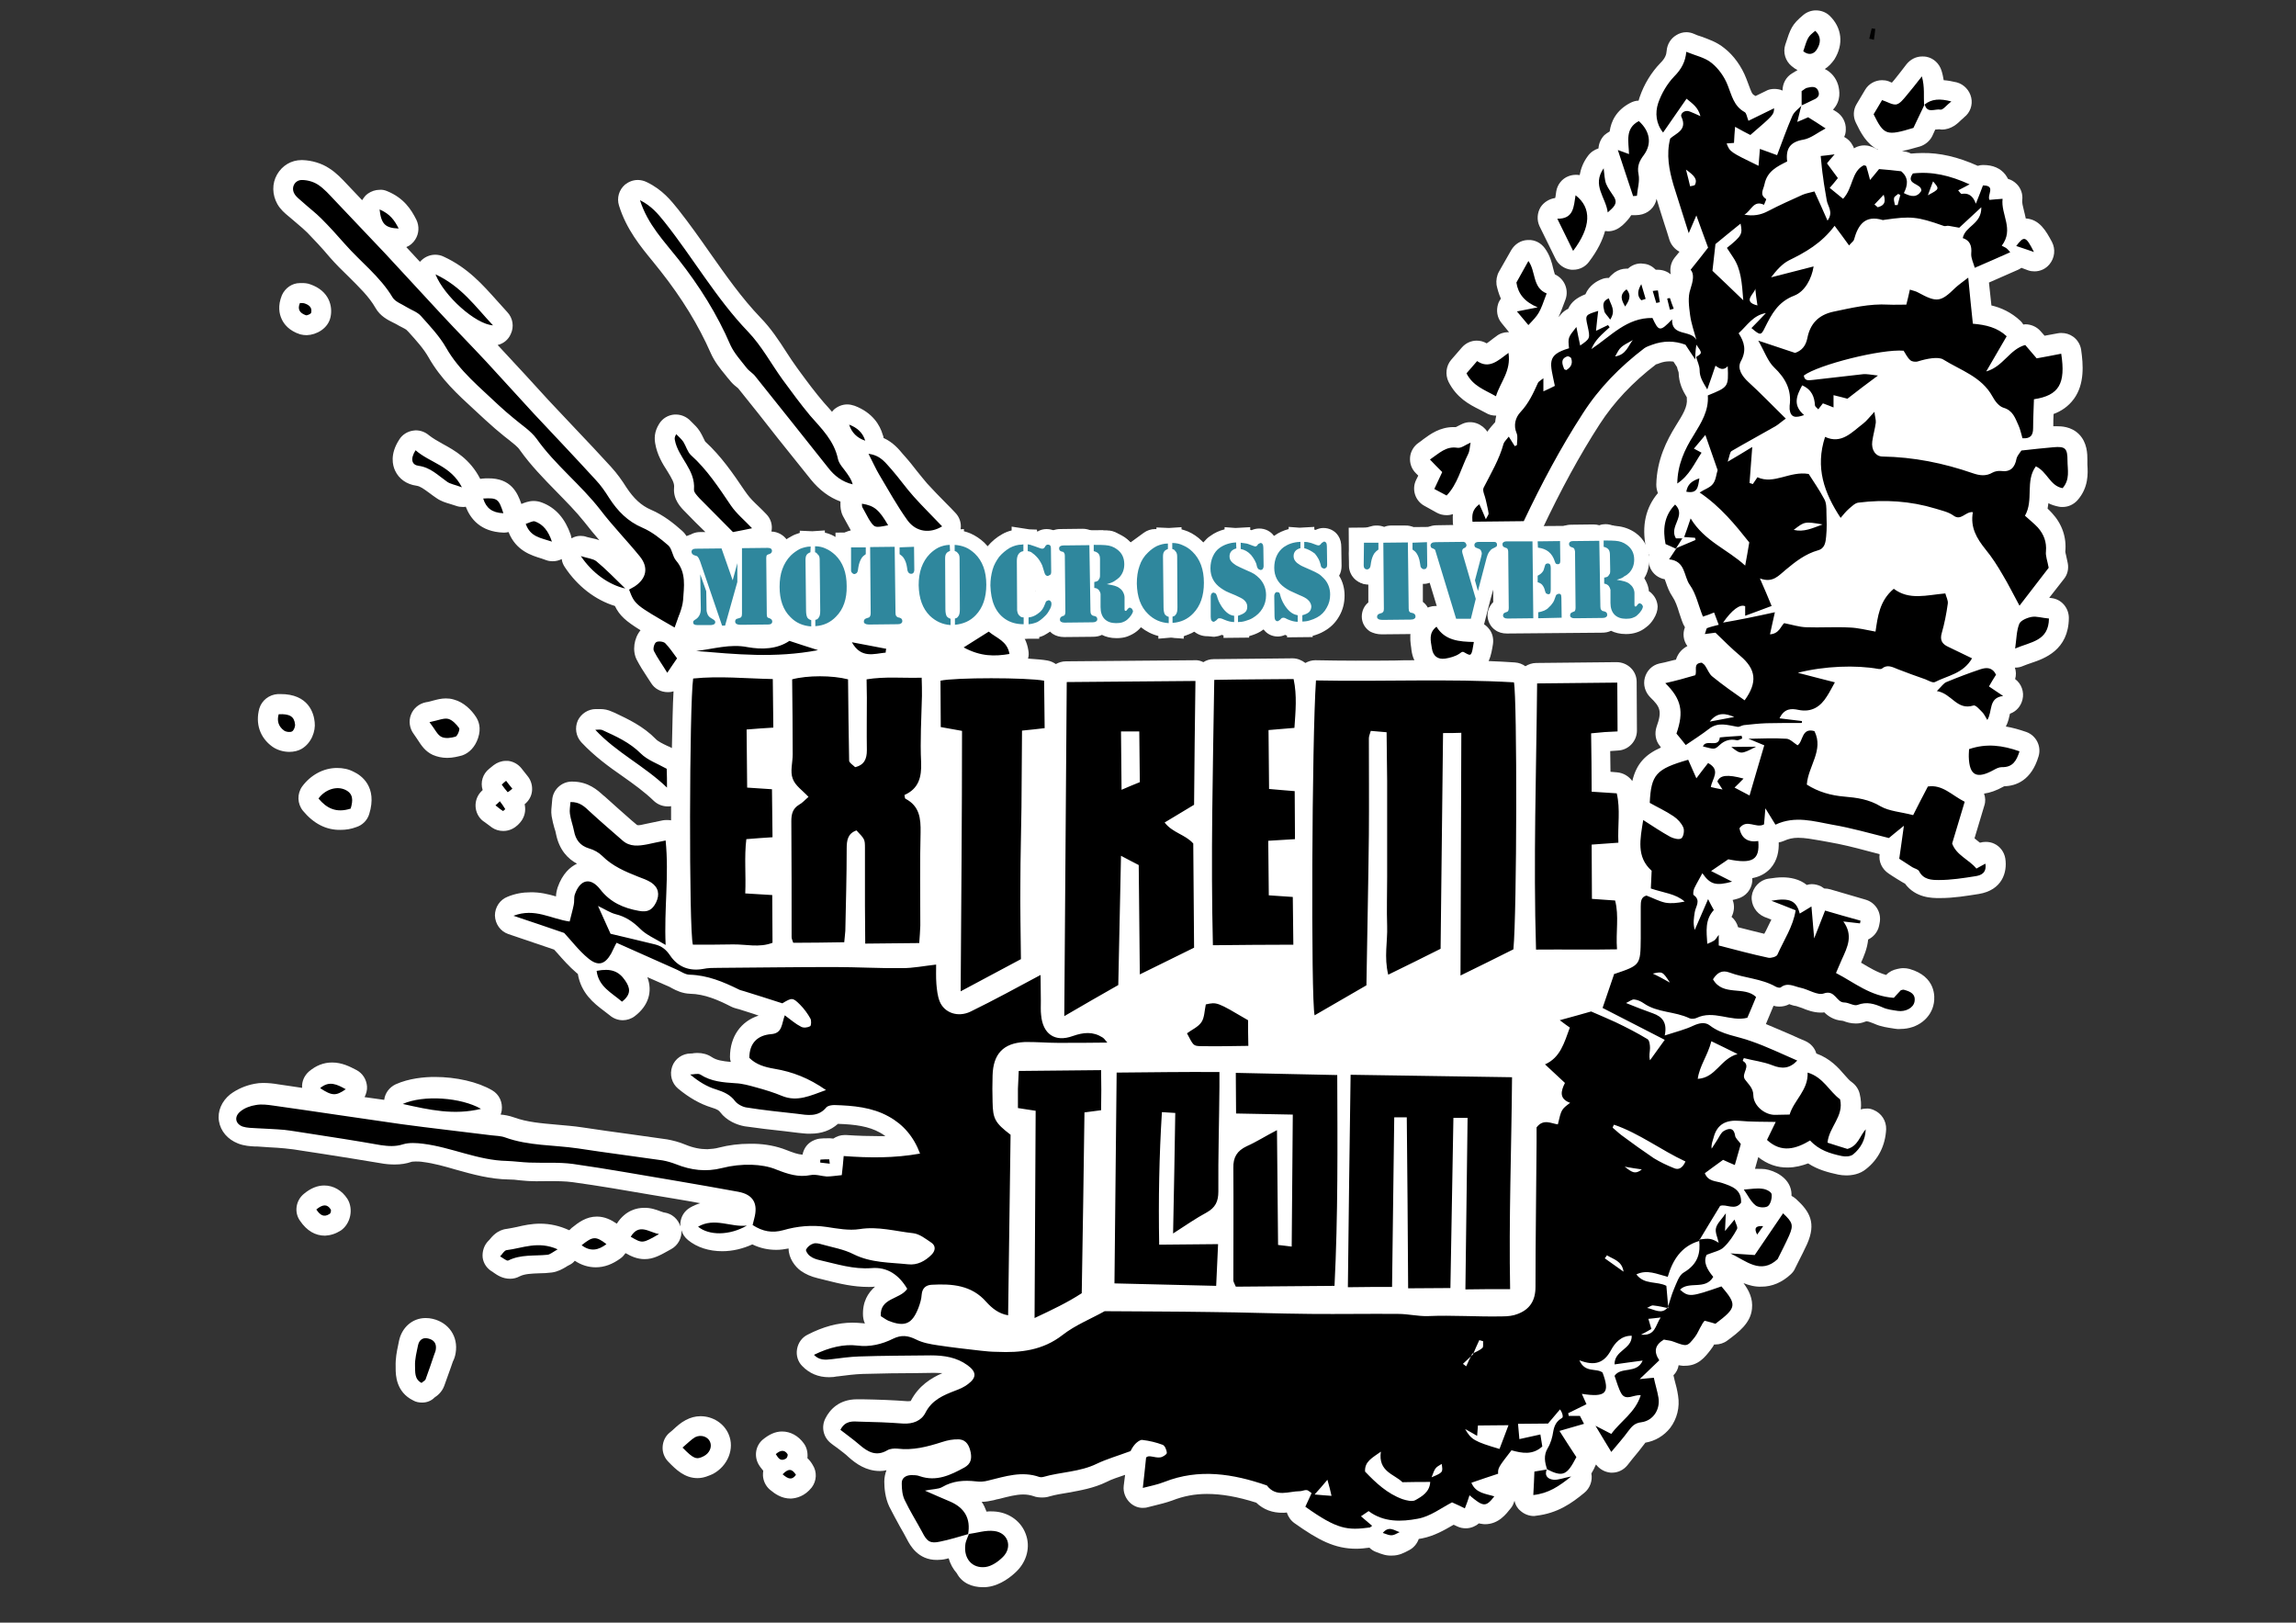 <?xml version="1.0" encoding="utf-8"?>
<!-- Generator: Adobe Illustrator 21.0.2, SVG Export Plug-In . SVG Version: 6.00 Build 0)  -->
<svg version="1.1" id="Ñëîé_1" xmlns="http://www.w3.org/2000/svg" xmlns:xlink="http://www.w3.org/1999/xlink" x="0px" y="0px"
	 viewBox="0 0 842 595" style="enable-background:new 0 0 842 595;" xml:space="preserve">
<rect x="0" y="0" width="842" height="595" fill="#333333" stroke="none"/>
<style type="text/css">
	.st0{fill-rule:evenodd;clip-rule:evenodd;fill:#FFFFFF;}
	.st1{fill-rule:evenodd;clip-rule:evenodd;}
	.st2{fill-rule:evenodd;clip-rule:evenodd;fill:#2F879D;}
</style>
<g>
	<path class="st0" d="M112.5,122.9c-0.8,0-1.6-0.1-2.4-0.3c-4.1-1.3-6-3.8-6.8-5.6c-0.9-1.9-1.5-4.9,0.1-8.8
		c1.2-2.6,3.7-4.4,6.6-4.4l0.8,0c0.7,0,1.8,0,3.1,0.5c6.8,2.4,8.2,8,7.3,12C120.3,120.5,116,122.8,112.5,122.9L112.5,122.9z
		 M106.1,275.7c-2.2,0-4.5-0.7-6.2-1.9c-4.6-3.3-6.3-8.5-4.8-14c0.9-3,3.6-5.1,6.8-5.3l0.8,0c10.5-0.1,12.4,7.1,12.7,10.3
		c0.4,3.3-1.2,7.7-4.8,9.8C109.4,275.3,107.8,275.7,106.1,275.7L106.1,275.7L106.1,275.7z M164,277.9c-1.9,0-3.7-0.4-5.3-1.1
		c-2.8-1.3-4.2-3.5-5.5-5.5c-0.5-0.7-0.9-1.4-1.5-2.2c-1.5-2-1.9-4.7-1-7c0.9-2.4,3-4.1,5.5-4.6c0.9-0.1,1.8-0.4,2.6-0.6
		c1.5-0.4,3-0.8,4.7-0.8c1,0,1.9,0.1,2.9,0.4c3.8,1,6.6,4,8.1,6.3c1,1.5,2.1,4.1,0.8,7.9c-1.1,3.2-3.2,5.4-5.8,6.3
		C168,277.4,166.1,277.9,164,277.9L164,277.9z M124.9,304.3c-5.3,0.1-9.9-2.3-13.8-7c-2.1-2.6-2.2-6.2-0.3-8.9
		c3.1-4.2,7.8-6.8,12.8-6.8c2.2,0,4.2,0.4,6.1,1.4c2.8,1.3,8.8,5.5,5.7,15.5c-0.7,2.3-2.5,4.1-4.8,4.8
		C128.8,304,126.8,304.3,124.9,304.3L124.9,304.3L124.9,304.3z M184.6,304.7c-1.5,0-2.9-0.4-4.1-1.2c-1-0.7-1.9-1.4-2.7-2l-0.6-0.4
		c-1.7-1.3-2.7-3.3-2.8-5.4c-0.1-2.1,0.7-4.2,2.3-5.7l0.3-0.3c-0.9-2.8,0-5.9,2.4-7.8l1.6-1.3c1.3-1,2.9-1.6,4.5-1.6l0.8,0
		c1.9,0.2,3.7,1.2,4.9,2.7l2.3,2.9c1.3,1.6,1.8,3.6,1.6,5.5c-0.2,1.9-1.2,3.6-2.7,4.8c0.4,1.8,0.2,3.7-0.7,5.3
		C191.7,300.3,189.3,304.7,184.6,304.7L184.6,304.7L184.6,304.7z M119.2,453.1c-3.6,0-6.7-1.8-9.2-5.5c-2.2-3.1-1.5-7.4,1.4-9.8
		c2.5-2.1,5-3.1,7.5-3.1c3.4,0,6.5,1.8,8.5,4.9c2.3,3.7,1.2,9.1-2.4,11.6C123.1,452.4,121.2,453,119.2,453.1L119.2,453.1
		L119.2,453.1z M154.8,514.3c-1.1,0-2.3-0.2-3.3-0.8c-6.3-3.1-6.4-9.4-6.4-11.7l0-0.7c-0.1-2.9,0.4-5.5,0.9-7.8
		c0.1-0.5,0.2-1,0.3-1.5c1-5,4.9-8.5,9.8-8.5c0.9,0,1.8,0.1,2.6,0.3c5.9,1.4,9.4,6.5,8.4,12.5c-0.2,1.3-0.6,2.3-0.9,2.9l-0.1,0.2
		l-0.8,2.3c-0.8,2.2-1.6,4.4-2.4,6.7c-0.9,2.4-2.7,3.7-3.5,4.2l-0.1,0.1C158.1,513.7,156.5,514.3,154.8,514.3L154.8,514.3z
		 M255.8,542c-4.7,0-7.9-3.1-10.7-6c-1.4-1.4-2.2-3.4-2.1-5.4c0.1-2.1,1-4,2.6-5.3c0.5-0.4,1-0.8,1.4-1.2c1.2-1.1,2.6-2.4,4.5-3.4
		c1.7-0.9,3.5-1.4,5.4-1.4c4.5,0,8.6,2.6,10.3,6.6c2.3,5.3-0.3,11.7-5.8,14.6C260,541.1,258.1,542,255.8,542L255.8,542z M290,549.5
		c-3.5,0-5.9-1.8-7.7-3.3c-1.5-1.3-2.4-3.2-2.5-5.1c0-0.6,0-1.2,0.1-1.8c-0.5-0.6-0.9-1.1-1.1-1.4l-0.2-0.3
		c-2.2-3.1-1.7-7.3,1.1-9.7c2.3-1.9,4.6-3,7.1-3c3.1,0,6,1.6,8,4.4c1.1,1.5,1.5,3.4,1.3,5.4c0.7,0.6,1.3,1.4,1.9,2.4
		c1.7,2.6,1.5,5.9-0.3,8.3C295.1,548.7,292,549.4,290,549.5L290,549.5L290,549.5z M360.5,582c0.5,0,1.1,0,1.7-0.1
		c4.8-0.6,8.8-3.9,10.7-5.8c3.7-3.7,5-8.9,3.3-13.5c-1.6-4.5-5.7-7.7-10.8-8.3c-0.8-0.1-1.5-0.1-2.3-0.1c-0.5,0-0.9,0-1.3,0.1
		c-0.5-1.3-1-2.5-1.8-3.6c1.5,0,3-0.3,4.4-0.6c0.7-0.2,1.4-0.4,2.1-0.5c3.1-0.8,6.1-1.6,8.7-1.6c1.4,0,2.6,0.2,3.8,0.6
		c1,0.4,2.1,0.5,3.2,0.5c0.9,0,1.8-0.1,2.7-0.4c2.1-0.6,4.5-1,7-1.4c4.3-0.8,9.2-1.6,13.9-3.9c1.9-1,4.2-1.7,6.8-2.6l-0.5,4
		c-0.3,2.4,0.7,4.8,2.5,6.4c1.4,1.2,3.1,1.8,4.8,1.7c0.6,0,1.2-0.1,1.8-0.3c0.8-0.2,1.6-0.4,2.4-0.6c2-0.5,4.1-1,6.3-1.8
		c4.1-1.6,8.2-2.4,12.7-2.4c5.4,0,11.2,1,18.1,3.2c2.6,2.5,5.9,3.8,9.9,3.7c0.4,0,0.9,0,1.3-0.1c0.5,1.5,1.4,2.9,2.8,3.9
		c8.9,6.3,14.8,9.4,22.7,9.4c1.6,0,3.2-0.2,4.8-0.4c0.7,0.7,1.6,1.3,2.5,1.6c2.1,0.8,3.6,1.4,5.8,1.3c2.6,0,4.4-1,6.3-2
		c1.7-0.9,2.9-2.4,3.5-4.1c0.4-0.1,0.8-0.1,1.2-0.2c4.5-0.9,8.1-3,11.4-4.9l0.2-0.1l1.3,0.6c1,0.5,2.1,0.7,3.2,0.7
		c0.9,0,1.9-0.2,2.8-0.6c0.7-0.3,1.4-0.7,1.9-1.2c0.8,0.1,1.5,0.3,2.3,0.3c5,0,7.8-3.8,9.4-5.8c0.7-0.8,1.1-1.8,1.4-2.8
		c0.3,1.4,1,2.7,2.1,3.6c1.4,1.3,3.2,2,5.1,2l0.7-0.1c7.9-0.9,13.1-4.6,17.7-8.4c2.1-1.7,3.1-4.5,2.6-7.1c0.5-0.9,1-1.7,1.3-2.5
		l0.4-0.8c1.3,1.7,3.2,2.8,5.4,3l0.5,0c2.2,0,4.2-1,5.6-2.7c0.6-0.8,1.3-1.6,1.9-2.4c1.5-1.8,3-3.6,4.4-5.5l0.3-0.4
		c3.6-0.6,6.8-2.5,9.1-5.4c2.5-3.3,3.6-7.6,2.9-11.8c-0.3-2.1-0.8-4-1.3-5.8c-0.1-0.6-0.3-1.2-0.4-1.7c1-1,1.7-2.3,1.9-3.7
		c0.8,0.1,1.5,0.3,2.4,0.2c4.8,0,7.3-3.2,9.3-5.8c0.5-0.7,1-1.3,1.3-2l0.5,0c1.5,0,3.1-0.5,4.3-1.4c4.2-3.1,8.6-6.4,9.1-11.7
		c0.4-3.7-1.1-6.7-3.1-9.4c2,0.8,4.2,1.4,6.6,1.3l0,0c3.9,0,7.6-1.6,10.8-4.6c0.6-0.6,1.2-1.3,1.5-2.1c0.4-0.9,0.9-1.7,1.3-2.6
		c1-2,2.1-4.1,3.1-6.3c3.4-7.7,1.1-11.9-4.1-16.6c-0.5-0.4-1-0.8-1.6-1.1c0-0.6,0-1.1-0.1-1.7c-0.8-5.1-6.2-7.6-9.6-8.1
		c-0.8-0.1-1.7-0.1-2.6-0.1c-0.4,0-0.7,0-1.1,0l1.2-4.3c3.3,2.6,7,3.9,10.9,3.8c2.7,0,5.2-0.7,7.4-1.5c3.5,2.3,7.3,3.3,11,4.1
		c1,0.2,2,0.3,3,0.3c2,0,4.9-0.4,7.2-2.3c4.6-3.6,7.1-8.7,7.4-14.6c0.1-3.1-1.7-5.9-4.6-7.1c-0.9-0.4-1.8-0.6-2.8-0.5
		c-0.6,0-1.3,0.1-1.9,0.3c0.2-1.7,0.1-3.6-0.4-5.7c-0.4-1.7-1.4-3.2-2.9-4.3c-0.8-0.5-1.7-1.6-2.7-2.7c-2.2-2.6-5.3-6-10.3-7.8
		c-0.6-2.1-2.1-3.7-4.1-4.6c-1.7-0.7-3.3-1.4-5-2.2c-3.1-1.3-6.2-2.7-9.4-4l2.8-6.7c0.7,0.2,1.4,0.3,2.1,0.3c1.3,0,2.6-0.3,3.7-0.9
		l0.2,0.1c0.6,0.2,1.4,0.5,2.3,0.6c0.4,0.1,1.3,0.4,2.1,0.7c1.9,0.8,4.3,1.7,7,1.7c0.4,0,0.8,0,1.2-0.1c1.3,1.3,3.5,2.9,6.7,3.1
		l0.4,0.1c1,0.4,2.6,0.9,4.5,0.9c1.1,0,2.2-0.2,3.2-0.6c0.4-0.1,0.5-0.2,0.7-0.2c0.7,0,1.9,0.5,2.9,0.9c2.4,1.1,4.9,1.4,6.8,1.7
		l0.6,0.1c0.7,0.1,1.4,0.2,2.2,0.1c6.2,0,11.3-4,12.2-9.5c0.4-2.2,0.8-9.7-8.9-12.5c-0.8-0.2-1.5-0.3-2.3-0.3
		c-0.9,0-1.7,0.2-2.2,0.3c-1.5,0.3-3,1-4.1,2.2c-3.2-0.9-6-2.6-9.2-4.5c1-2.3,2.3-5.2,2.6-8.5c1.9-0.9,3.5-2.7,4-5l0.2-1
		c0.8-3.8-1.4-7.5-5.1-8.6l-13-3.8c-0.7-0.2-1.4-0.3-2.1-0.3H669c-0.4-0.3-0.8-0.5-1.2-0.8c-1.1-0.5-2.2-0.8-3.4-0.8
		c-0.6,0-1.2,0.1-1.8,0.3c-2.7-2.2-6.1-2.8-9-2.8c-1.5,0-3.1,0.2-5.1,0.5c-3.2,0.5-5.7,3.2-6.1,6.4c-0.3,3.2,1.6,6.3,4.6,7.6l2.6,1
		c-0.6,1.3-1.3,2.7-2,4.1c-0.2,0.4-0.4,0.8-0.6,1.1c-3.1-0.8-6.3-1.5-9.6-2.4c-0.4-1.5-1.2-2.8-2.4-3.8c1-1.9,1.2-4.2,0.4-6.2
		c0.6-0.1,1.2-0.3,1.9-0.5c2.9-0.8,5-3.3,5.3-6.3c0-0.4,0-0.8,0-1.2c2.7-0.5,4.9-1.7,6.6-3.5c2.7-3,3.2-6.6,3.1-9.6
		c0.6-0.1,1.3-0.3,2-0.6c1.5-0.7,3.2-1.1,5.1-1.1c2.5,0,5.2,0.5,8.1,1c1.1,0.2,2.2,0.4,3.3,0.6c4.6,0.8,9.1,1.9,13.9,3.2
		c1.5,0.4,3.1,0.8,4.6,1.2c-0.4,2.8,0.9,5.5,3.3,7.1l1.2,0.8c1.2,0.8,2.4,1.5,3.7,2.3c0.4,0.3,0.8,0.4,1.1,0.6
		c3.9,5.3,10,5.3,12.5,5.3l0.5,0c4.9,0,9.6-0.8,14.1-1.5c8.5-1.4,10.5-7.9,9.7-13c-0.4-2.4-1.9-4.4-4-5.4c-1-0.5-2.1-0.7-3.2-0.7
		c-0.7,0-1.4,0.1-2.1,0.3l-0.4-0.3c-0.5-0.4-1.1-0.9-1.6-1.3l3.6-12c0.5-1.5,0.4-3-0.1-4.4c2.2-0.3,4.5-1.1,7.2-2.6l0.2-0.1
		c4.4-0.1,10-2.2,12.6-11c1.1-3.7-0.9-7.6-4.5-8.9c-2.6-0.9-5.1-1.6-7.5-2c0.9-1.7,1.2-3.4,1.5-4.7c2.3-0.8,4-2.7,4.6-5.2
		c0.7-2.8-0.4-5.8-2.7-7.5c0.4-1.4,0.4-2.8-0.1-4.2l0.2,0c1,0,1.9-0.2,2.8-0.6c0.9-0.4,1.9-0.7,3-1.1c4.8-1.6,13.7-4.7,13.8-16.5
		c0-3.7-2.7-6.9-6.4-7.3l-0.8-0.1l5.4-6.9c1.3-1.6,1.8-3.7,1.4-5.8c-0.2-1-0.4-1.9-0.6-2.8c-0.1-0.5-0.3-1.1-0.3-1.4
		c0.5-5.3-1.2-10.2-4.9-14.2c-0.5-0.6-1.1-1.1-1.6-1.6c0.1-0.7,0.2-1.3,0.3-2c1.1,0.6,2.4,1,3.9,1.3c0.4,0.1,0.9,0.1,1.3,0.1
		c2.1,0,4-0.9,5.4-2.4c4.2-4.7,3.9-10,3.7-13.1c0-0.6,0-1.2,0-1.7c0-2.1,0-6.4-3.1-9.5c-2.9-2.9-6.7-2.9-8-2.9c-0.4,0-0.9,0-1.4,0
		c0-1.5,0-3,0.1-4.5c2.7-1,5.4-2.7,7.5-5.6c3.9-5.4,3.4-12.5,2.6-18c-0.3-1.9-1.4-3.7-3-4.8c-1.3-0.9-2.7-1.3-4.2-1.3
		c-0.4,0-0.9,0-1.3,0.1l-4.9,0.9l-1.5-1.7c-1.4-1.6-3.5-2.5-5.6-2.5l-0.7,0.1c-0.3-0.5-0.6-0.9-1-1.3c-3.4-3.2-7.2-4.9-10.7-5.7
		l-0.9-8.4l10.7-4.7c0.4-0.2,0.8-0.4,1.2-0.7l2.4,0.9c0.8,0.3,1.6,0.4,2.4,0.4c2.1,0,4.1-0.9,5.5-2.6c1.9-2.3,2.3-5.5,0.9-8.2
		c-2.1-3.9-4.5-8.3-9.6-8.6c-0.2-1.1-0.5-2.1-0.7-3c-0.4-1.5-0.7-2.9-0.6-3.7c0.3-2.2-0.5-4.4-2-5.9c-0.9-0.9-2-1.6-3.2-1.9
		c-0.3-0.5-0.6-1.1-1-1.6c-1.8-2.3-4.5-3.5-8.1-3.5l-0.1,0c-0.6,0-1.3,0.1-1.9,0.3c-7.4-3.3-13.9-4.8-20.4-4.7c-1.3,0-2.7,0.1-4,0.2
		l-0.1,0c-0.8-0.4-1.7-0.7-2.6-0.8l-0.7-0.1c2-0.4,4.1-1,6.6-1.7c1.9-0.6,3.6-2,4.5-3.8l1.1-2.4c0.5,0,0.9-0.1,1.3-0.1l0.2,0
		l0.9,0.1c3.5,0,5.8-2.2,7.2-3.6c0.4-0.3,0.8-0.7,1-0.9c2.2-1.7,3.2-4.5,2.6-7.2c-0.6-2.7-2.7-4.9-5.3-5.6c-1.7-0.4-3.3-0.7-4.8-0.8
		c-0.2-1.1-0.4-2.3-0.8-3.5c-0.8-2.6-2.9-4.6-5.6-5.1c-0.5-0.1-1-0.1-1.5-0.1c-2.2,0-4.2,1-5.7,2.8c-0.7,0.9-1.4,1.8-2,2.6
		c-1.3,1.6-2.3,3-3.4,4.2c-0.4-0.2-0.8-0.3-1.2-0.5c-0.8-0.3-1.6-0.4-2.4-0.4c-2.5,0-4.9,1.3-6.2,3.5l-3.1,5.2
		c-1.3,2.1-1.4,4.7-0.3,6.9c1.7,3.5,3.9,7.9,8.2,9.9h-0.2c-0.7-0.5-1.6-0.9-2.6-1.2c-0.8-0.3-1.5-0.4-2.3-0.4
		c-1.2,0-2.3,0.3-3.3,0.8l-0.5,0.3c-0.1-0.4-0.3-0.8-0.5-1.1c-0.7-1.4-1.8-2.4-3.1-3.1c0.4-0.8,0.6-1.7,0.6-2.7
		c0.1-2.6-1.2-5.1-3.4-6.5l-1.3-0.8c3.1-3.3,2.4-7.1,1.9-9c-0.8-2.7-2.6-4.8-4.9-5.9c1.4-0.9,2.5-2.1,3.5-3.5
		c3.5-5.6,2.8-11.7-1.8-16.1c-1.4-1.3-3.2-1.9-5-1.9c-1.6,0-3.3,0.6-4.6,1.7c-4.2,3.5-4.7,5-6.6,10.9c-0.9,2.8,0,5.9,2.3,7.8
		c0.7,0.6,1.4,1.1,2.2,1.5c-0.6,0.3-1.1,0.7-1.5,0.9l-0.5,0.3c-2.2,1.3-3.5,3.7-3.5,6.3v0c-0.9-0.4-1.9-0.6-3-0.6
		c-1.1,0-2.2,0.2-3.2,0.8l-3.7,1.8l-0.5-0.3c-0.8-0.4-1.1-1.3-2.1-4c-0.3-0.7-0.5-1.4-0.8-2.1c-1.7-4.4-4.6-8.5-8.1-11.2
		c-2.7-2.2-5.7-3.2-8.4-4.2c-1-0.3-1.9-0.6-2.7-1c-0.9-0.4-1.9-0.6-2.8-0.6c-1.3,0-2.6,0.4-3.7,1.1c-2,1.2-3.3,3.3-3.5,5.7
		c-0.1,1.4-0.5,2.7-2.3,4.5c-3.3,3.4-6,7.8-7.6,12.5c-0.1,0.4-0.3,0.9-0.4,1.3c-1,0-2,0.3-3,0.8c-5.2,2.7-7.1,6.8-7.6,10.5
		c-0.7,0.4-1.3,0.8-1.9,1.3c-1.3,1.3-2.1,3.1-2.2,4.9c-1.5,0.5-2.9,1.4-3.9,2.8c-1.8,2.4-2.6,4.8-3,7c-0.5-0.1-1-0.1-1.5-0.1
		c-0.9,0-1.8,0.2-2.6,0.5c-2.4,0.9-4.1,3.1-4.5,5.6c-0.1,0.5-0.1,0.9-0.2,1.4c0,0.3-0.1,0.7-0.2,1c-2.1,0.3-4.1,1.5-5.3,3.3
		c-1.3,2.1-1.5,4.8-0.4,7.1l5.8,11.8c1.1,2.3,3.3,3.8,5.8,4.1l0.8,0c2.2,0,4.4-1.1,5.7-2.9c3.2-4.2,5-8,5.9-11.3
		c0.4,0,0.7,0.1,1.1,0.1c1.8,0,3.5-0.7,4.9-1.9l0.4-0.3c1.3-1.2,2.4-2.4,3.2-3.7l0.8,0l0.7,0l1.4-0.1c3.2-0.4,5.8-2.7,6.4-5.9
		c0.9,3,1.8,5.9,2.8,9c0.6,1.9,1.3,3.9,1.9,6c0.6,1.9,2,3.5,3.7,4.4l-1.8,2.2c-1.4,1.8-1.8,4-1.4,6.1c-1.3-1.1-3-1.7-4.8-1.7l-0.7,0
		c-1.2-1.2-2.7-2.1-4.5-2.2l-0.9-0.1c-1.8,0-3.5,0.7-4.8,1.9l-0.6,0c-1.5,0-3,0.5-4.3,1.4c-0.6,0.5-1.4,1.1-2.1,2l-0.1,0
		c-0.9,0-1.7,0.1-2.6,0.5c-1.6,0.6-4.5,2.2-5.9,5.5c-3.1,1.2-5.2,2.8-6.3,5.3c-1,0.5-2,1.2-2.8,2.2c-0.3,0.3-0.5,0.6-0.8,0.9
		c0.8-1.6,1.5-3.6,2.6-6.5c1.3-3.6-0.4-7.6-3.9-9.2c-0.2-0.5-0.4-1.4-0.6-2.1c-0.5-2.2-1.2-4.9-3.1-7.5c-1.4-1.9-3.6-3.1-6-3l-0.3,0
		c-2.5,0.1-4.7,1.5-6,3.7l-4.5,7.9c-0.8,1.4-1.1,3.2-0.9,4.8c0.3,1.5,0.8,3.3,1.6,5.1c-0.4,0.6-0.8,1.2-1,1.9
		c-0.8,2.4-0.4,5.1,1.3,7.1l2.7,3.3l-0.4,0c-1.5,0-3.1,0.5-4.3,1.5l-1.1,0.8c-0.7,0.6-1.7,1.3-2.4,1.8c-1.2-0.7-2.4-1-3.7-1
		c-2,0-4,0.9-5.4,2.5l-3.9,4.5c-1.9,2.2-2.3,5.4-1,8.1c3,5.9,7.6,8.3,11.4,10.2c0.8,0.4,1.5,0.8,2.3,1.2c1.1,0.7,2.4,1,3.7,1l0.1,0
		c-0.2,0.8-0.3,1.6-0.4,2.4l-0.8,0.9l-0.7,0.8c-0.4,0.5-0.9,1.1-1.4,1.8c-0.4-0.7-1-1.3-1.6-1.8c-1.4-1.1-3-1.7-4.7-1.7
		c-1,0-1.9,0.2-2.8,0.6c-0.9,0.4-1.8,0.9-2.4,1.2v0l-0.9,0c-5,0-8.5,2.6-11.1,4.5c-0.5,0.4-1,0.8-1.6,1.2c-1.8,1.2-3,3.2-3.2,5.3
		c-0.2,2.2,0.5,4.3,2.1,5.9l0.9,0.9l-0.8,1.6c-1.7,3.5-0.3,7.7,3.1,9.5l4.5,2.5c1.1,0.6,2.3,0.9,3.6,0.9c0.8,0,1.5-0.1,2.3-0.4
		c-0.1,1.4,0,2.6,0,3.4l0.1,0.6l-6.1,0.1c-2.3,0-4.4,1.1-5.7,2.8c-1.4-1.7-3.5-2.8-5.8-2.7l-5.3,0c-0.8,0-1.7,0.2-2.4,0.5
		c-0.8-0.3-1.7-0.5-2.6-0.5c-0.5,0-1,0-1.5,0.1c-9.6,2.1-9.1,8.6-8.6,14.8c0.2,3.4,2.8,6.2,6.1,6.7c0.4,0,0.8,0.1,1.2,0.1
		c2.9,0,5.6-1.8,6.7-4.5l0.9-2.3h0.4l5.3,0c2,0,3.9-0.9,5.3-2.3l0.4-0.5l0.6,0.7c1.4,1.4,3.3,2.2,5.2,2.1l9.2-0.1
		c1.1,0,2.1-0.3,3.1-0.7l0.4,0.3c1.2,0.8,2.7,1.2,4.1,1.2c0.5,0,1,0,1.5-0.2l4.1-0.9c0.9,0.4,1.8,0.6,2.7,0.7l0.1,5.5
		c0,2,0.8,3.8,2.3,5.2c1.4,1.3,3.2,2,5.1,2l1,0c1.3,1.5,3.2,2.5,5.3,2.6l0.6,0h0.4c1.9,0,3.7-0.8,5-2.1c1.4-1.4,2.2-3.3,2.2-5.3
		l-0.1-6.9c0-0.6-0.1-1.3-0.3-1.9c0.7,0.2,1.4,0.4,2.1,0.4l0.7,0l0.1,13.3c0,2.2,1,4.2,2.7,5.6c1.3,1.1,3,1.7,4.7,1.7
		c0.4,0,0.9,0,1.3-0.1l0.6-0.1l0.8-0.2l0.7,0.5c1.2,0.8,2.6,1.2,4.1,1.2c1.2,0,2.3-0.3,3.4-0.9c2.4-1.3,3.8-3.8,3.8-6.4l-0.1-5.4
		c0-1.1-0.2-2.1-0.7-3c0.4-0.8,0.5-1.7,0.6-2.6c0.4-10.2,0.6-14.4-6.3-18c-1.1-0.5-2.3-0.8-3.4-0.8c-0.8,0-1.5,0.1-2.3,0.4
		c-0.7-0.2-1.4-0.3-2.2-0.3l-8.2,0.1c-4,0-7.3,3.3-7.2,7.3l0,0.6c0,0.7,0.1,1.3,0.3,1.9c-0.5-0.2-1.2-0.4-1.8-0.4l0-2.2
		c0-1.9-0.8-3.7-2.1-5l0.2-0.4c6.9-14.6,13.8-27.3,21.1-38.6c5.3-8.2,12.1-15.4,20.7-22l0.7-0.2l0.5-0.2c1.3-0.5,2.5-0.7,3.7-0.7
		c0.5,0,1,0,1.5,0.1l1.3,2l0.2,0.8c0.1,0.4,0.4,1,0.4,1.3c0.1,3.7,1.4,6.4,3,9l0,0.5c0.3,2.9-1.4,5.7-4.1,10
		c-3.2,5.2-6.9,12.3-7.1,21.5c0,1.1,0.2,2.1,0.6,3.1c-4.5,5.3-6,12-4.4,19.9c0.2,1,0.6,1.9,1.1,2.7c-0.4,1.6-0.2,3.3,0.5,4.9
		c1,2.2,3,3.7,5.3,4.1c0.1,0.4,0.3,0.8,0.4,1.1c0.5,1.5,1.2,3.5,2.5,5.4c0.9,1.3,1.7,3.4,2.4,5.8c0.5,1.4,0.9,2.8,1.5,4.2
		c0.2,0.4,0.4,0.8,0.6,1.1c-0.9,2.3-0.6,4.9,0.9,6.9c-1.7,0.9-3.4,2.4-4.2,5l-0.6,0.1c-1.2,0.3-2.3,0.6-3.6,0.9l-1.9,0.4
		c-2.6,0.6-4.6,2.6-5.3,5.2c-0.7,2.6,0.1,5.3,2,7.2c3.6,3.5,4.4,5,2.3,10.8c-0.8,2.4-0.4,5.1,1.2,7l0.4,0.6c-5.8,2.6-9,6-10.5,12.3
		c-1.3-1.8-3.3-3-5.6-3.2l-2.4-0.2l-0.1-7.6l2.9-0.2c3.9-0.2,6.9-3.5,6.9-7.3l-0.1-17.9c0-4-3.3-7.2-7.4-7.2l-29.4,0.3
		c-1.5,0-2.9,0.5-4,1.2c-1.1-0.8-2.4-1.3-3.9-1.4c-3.2-0.2-6.4-0.4-9.6-0.5c1-2.1,1.3-4.5,1.6-6.2c0.3-2.1-0.2-4.2-1.6-5.8
		c-1.3-1.6-3.3-2.6-5.4-2.6c-5.5-0.1-6.8-0.7-7.7-2.1c-1.1-1.8-2.9-3-4.9-3.4c-0.5-0.1-0.9-0.1-1.4-0.1c-1.6,0-3.2,0.5-4.5,1.5
		c-5.9,4.7-4.9,11-4.5,13.7l0.1,0.9c0.2,1.4,0.5,2.7,1.1,3.8c-2.4,0-4.8,0-7.2,0.1c-9.5,0.1-19.3,0.1-29-0.1l-0.2,0
		c-1.3,0-2.5,0.4-3.6,1c-1.3-1-2.9-1.7-4.7-1.7l-29,0.3c-1.4,0-2.6,0.4-3.7,1.1c-1-0.5-2.1-0.8-3.2-0.7l-47.2,0.4
		c-1.4,0-2.6,0.4-3.7,1c-0.9-0.6-1.9-1.1-3.1-1.3c-1.6-0.3-4.1-0.5-7.1-0.7c0.3-1,0.3-2.1,0.1-3.1c-0.5-3.2-1.9-5.6-3.5-7.3
		c1.1-0.2,2.1-0.7,3.1-1.3c1.9-1.4,3-3.6,3-5.9l-0.1-7.3c1.4,1.3,3.1,2,5,2l0.6,0c3.5-0.3,6.3-3.2,6.6-6.7c0-0.7,0.1-1.2,0.1-1.6
		c0-0.4,0.1-0.8,0.1-1.2l4.5,0.3l0.5,0c1.4,0,2.8-0.5,4-1.2l0.2,0.1l3.3,2.4c1.3,0.9,2.8,1.4,4.3,1.4c0.4,0,0.9-0.1,1.3-0.1
		c1.3-0.2,2.5-0.8,3.5-1.7c0.5,0.5,1.2,0.9,1.8,1.3l0.1,11.9c0,2,0.9,3.8,2.3,5.2c1.4,1.3,3.2,2.1,5.2,2l1.1,0l0.8-0.1
		c1.3,1.8,3.4,3.1,5.7,3.2l0.6,0l0.3,0c1.9,0,3.7-0.8,5-2.1l0.7-0.8l0.4,0.4c1.4,1.3,3.2,2,5.1,2l0.8,0c3.8-0.1,6.8-3.1,7-6.9
		l0.3-6.5c0.2-3.5-2.2-6.7-5.7-7.5l-0.9-0.2c-0.6-0.1-1.1-0.2-1.7-0.2c-1.4,0-2.7,0.4-3.9,1.1l-0.1-11c0-3.9-3.1-7-6.9-7.2h-0.6
		l-0.4,0c-0.9,0-1.8,0.2-2.7,0.5c-0.3-0.2-0.6-0.4-1-0.6c-1-0.5-2.2-0.8-3.3-0.8c-1.5,0-3,0.5-4.2,1.4l-4.8,3.5
		c-0.4-0.4-0.8-0.7-1.2-1l-3.4-2.2c-1.2-0.8-2.6-1.2-4.1-1.2c-0.5,0-1,0.1-1.4,0.1c-0.9,0.2-1.8,0.6-2.6,1.1
		c-1.4-1.2-3.1-1.8-4.9-1.8l-8.2,0.1c-2,0-3.9,0.8-5.3,2.3c-0.8,0.8-1.3,1.8-1.7,2.9l-0.5,0.1c-0.8,0.2-1.5,0.5-2.2,1
		c-0.9-3-3.6-5.2-6.9-5.3l-1,0c-1.9,0-3.7,0.8-5,2.1c-1.4,1.4-2.2,3.3-2.2,5.3l0.2,21.3l0,0.8c-0.6-0.2-1.3-0.3-2-0.3
		c-1,0-2,0.2-2.9,0.6c0.5-1.1,0.9-2.3,0.8-3.5l-0.1-7.7c0-0.6-0.1-1.2-0.3-1.8c0.1-0.4,0.2-0.8,0.2-1.3l0.5-7.2
		c0.1-1.9-0.5-3.9-1.8-5.3c-1.3-1.5-3.2-2.3-5.1-2.4l-0.8,0h-0.4l-0.4,0c0.2-0.5,0.4-1.1,0.4-1.7c0.3-2.2-0.5-4.4-2-5.9
		c-1-1.1-2.1-2.2-3.2-3.3c-2.4-2.4-4.8-4.9-7.1-7.4c-1.2-1.4-2.4-2.9-3.7-4.5c-1.4-1.8-2.8-3.6-4.5-5.5l-0.8-0.9
		c-1.4-1.7-3.5-4.2-7-5.8c0-0.4-0.1-0.8-0.3-1.2c-1-3.5-3.7-8.1-10.3-10.6c-0.9-0.3-1.8-0.5-2.7-0.5c-1.8,0-3.5,0.7-4.9,1.9
		l-0.7,0.8c-0.4-0.5-0.9-1-1.3-1.5c-0.6-0.6-1.1-1.3-1.7-1.9c-3.1-3.6-6-7.5-9-11.6l-0.8-1.1c-1.4-1.9-2.7-3.9-4-5.9
		c-2.7-4.2-5.6-8.6-9.4-12.5c-6.9-7.2-12.5-15.2-18.5-23.7c-3.7-5.3-7.6-10.8-11.7-16c-2.6-3.2-5.7-7.2-11.5-10
		c-1-0.5-2.2-0.8-3.3-0.8c-1.7,0-3.3,0.6-4.7,1.7c-2.2,1.9-3.1,4.9-2.2,7.7c2.7,8.7,7.9,15,12.5,20.6c0.9,1.2,1.9,2.3,2.8,3.5
		c7.8,9.9,13.8,19.7,18.3,29.9c1.4,3.2,3.5,5.8,5.4,8.1c0.5,0.6,0.9,1.2,1.4,1.7c0.9,1.2,1.9,2.1,2.7,2.7l0.6,0.5
		c4.9,6.1,9.8,12.2,14.6,18.4c4,5,8.1,10.1,12.1,15.1c3.1,3.8,6.7,6.5,10.8,8c0,0.4,0,0.7,0,1.1c0,0.7,0,2.4,0.9,4.2
		c0.8,1.4,1.7,3.1,2.7,4.9l0.2,0.4c-1.3,0.3-2.6,0.8-3.6,1.8c-1.2,1-1.9,2.4-2.3,3.9c-1.2-0.8-2.6-1.2-4-1.2h-0.5l-0.9,0.1
		c-0.2-0.4-0.5-0.7-0.8-1c-1.4-1.5-3.3-2.3-5.3-2.3H294c-2,0-3.9,0.8-5.3,2.3l0,0c-1.3-1.9-3.4-3.1-5.8-3.2c0.5-2.3-0.2-4.7-1.9-6.4
		c-0.9-1-1.9-1.9-2.8-2.8c-1.7-1.6-3.2-3.1-4.2-4.5l-1-1.4c-4.2-6.2-8.5-12.5-14.4-17.9l-0.4-0.8c-0.4-0.8-0.9-1.9-1.6-3
		c-0.9-1.4-1.9-2.3-2.7-3.1l-0.6-0.6c-1.4-1.5-3.4-2.4-5.4-2.4l-0.6,0c-2.3,0.2-4.3,1.4-5.5,3.3c-2,3.1-1.8,5.7-1.5,7.4
		c0.7,4.1,2.7,7.4,4.4,10c1.7,2.8,2.7,4.4,2.5,6.1c-0.4,4.4,2.5,7.3,4.1,8.9c2.4,2.5,4.9,5,7.4,7.4l-2,0c-1.8,0-3.4,0.7-4.7,1.8
		c-0.5-0.8-1.1-1.6-1.9-2.3c-2.8-2.5-6.7-5.7-11.4-7.7c-3.5-1.5-6.3-4.1-9-8.2c-1.5-2.4-3.4-5.1-5.7-7.6c-4.3-4.7-8.7-9.4-13-13.9
		c-3.3-3.5-6.5-6.9-9.8-10.4c-2.8-3.1-5.7-6.2-8.5-9.3c-3-3.2-5.9-6.4-8.9-9.6c-0.4-0.5-0.9-0.9-1.3-1.4c2.1-0.5,3.9-1.9,4.8-4
		c1.3-2.7,0.8-5.9-1.3-8.1c-1.3-1.4-2.5-2.8-3.7-4.1c-5.3-5.9-10.7-12.1-19.6-16.2c-1-0.5-2.1-0.7-3.1-0.7c-1.8,0-3.6,0.7-5,2
		l-0.6,0.6c-1.7-1.8-3.3-3.6-5-5.4c1.3-0.5,2.5-1.5,3.3-2.8c1.4-2.2,1.5-4.9,0.4-7.2c-1.9-3.8-4.6-8-10.7-10.5
		c-0.9-0.4-1.9-0.6-2.8-0.5c-1.5,0-3,0.5-4.3,1.4c-0.9,0.6-1.5,1.5-2.1,2.4c-1.5-1.6-5.6-5.9-5.6-5.9c-1.8-1.9-3.8-4.1-6.5-5.8
		c-2.7-1.8-6.3-2.9-9.8-3l-0.3,0c-3.8,0-7.1,2-9,5.3c-1.9,3.3-1.8,7.4,0.1,10.8c1.2,2.1,2.8,3.4,4,4.4l0.6,0.5
		c0.9,0.8,1.8,1.5,2.7,2.3c1.4,1.2,2.6,2.2,3.7,3.3c2.5,2.6,5.2,5.4,8.3,9.1c2.2,2.5,4.5,4.8,6.8,7c3.8,3.8,7.5,7.3,9.9,11.5
		c1.7,3,4.5,4.4,6.3,5.3c0.4,0.2,0.8,0.4,1.2,0.6c0.9,0.5,1.7,1,2.4,1.3c0.5,0.3,1.2,0.6,1.4,0.8l0.8,0.8c2.9,3.2,5.6,6.2,7.4,9.4
		c4.5,7.9,10.7,13.6,16.7,19.1c1.3,1.2,2.7,2.5,4,3.7c1.3,1.2,2.5,2.2,3.7,3.3c0.6,0.5,1.2,1,1.8,1.5c1,0.9,2.1,1.7,3.1,2.5
		c1.7,1.4,3.4,2.6,4.2,3.9c4,5.6,8.7,10.4,13.2,15c3.7,3.8,7.3,7.4,10.4,11.3c1.8,2.3,3.6,4.5,5.5,6.7c-1-0.4-2-0.6-2.9-0.8
		c-0.6-0.1-1.2-0.3-1.7-0.4c-0.8-0.3-1.5-0.4-2.3-0.4c-1.2,0-2.3,0.3-3.3,0.9c-0.1-0.4-0.2-0.9-0.3-1.3c-2.1-6-5.5-9.9-10.5-11.8
		c-1-0.4-2.1-0.6-3.1-0.6c-1.9,0-3.5,0.7-4.5,1.1h0c-1.4-4.1-3.8-9.5-12.2-9.4c-0.6,0-1.4,0-2.2,0.1l-0.7,0.1l-0.1-0.2
		c-3.7-7.1-9.2-10.2-13.6-12.6c-2-1.1-3.7-2.1-5.1-3.2c-1.4-1.2-3.1-1.8-4.9-1.8l-0.9,0.1c-2.1,0.3-4,1.5-5.1,3.3
		c-3.5,5.4-2.4,9.5-1.5,11.4c1.4,3,4.2,5,7.8,5.5c1.4,0.2,2.6,1.1,4.8,2.7c0.8,0.6,1.6,1.2,2.5,1.8c1.7,1.2,3.4,1.7,5.1,2.2
		c0.6,0.2,1.3,0.4,2.2,0.7c0.8,0.3,1.7,0.4,2.5,0.4c0.3,0,0.7,0,1-0.1c1.7,4.4,5.4,9.2,13.8,9.5l0.4,0c0.5,0,1-0.1,1.5-0.2
		c2.7,6.9,8.5,8.6,12.1,9.7c0.6,0.2,1.2,0.4,1.7,0.6c0.8,0.3,1.6,0.4,2.4,0.4c1.2,0,2.3-0.3,3.3-0.8c0.1,1,0.5,2,1.1,2.9
		c4.6,7,11.2,12.1,18.4,14.3c1.7,3.5,3.9,5.5,9.4,8.9c-2.4,2.9-3.1,7.5-1.4,10.8c1.2,2.3,2.4,4.2,3.8,6.3c0.5,0.8,1,1.5,1.5,2.3
		c1.3,2.1,3.6,3.3,6.1,3.3l0.2,0c0.6,0,1.3-0.1,1.9-0.3c-0.3,5-0.4,12.3-0.6,20.8c-0.6-0.3-1.1-0.6-1.7-0.8
		c-1.7-0.8-3.5-1.7-4.2-2.5c-4.7-4.8-10.2-7.3-15-9.6l-1.2-0.5c-1.3-0.6-2.7-0.9-4.2-0.9c-0.3,0-0.6,0-1,0l-0.2,0h-0.4
		c-2.8,0-5.4,1.7-6.6,4.2c-1.2,2.7-0.7,5.8,1.3,8c4.8,5.1,10,8.9,15.2,12.5c4.1,2.9,8,5.7,11.4,9c1.4,1.3,3.2,2,5.1,2
		c0.4,0,0.8,0,1.2-0.1c0,1.8,0,3.5,0,5.2c-0.5-0.1-1.1-0.1-1.6-0.1c-0.5,0-1,0-1.4,0.1c0,0-5.3,1.1-6.7,1.4
		c-0.8,0.2-1.7,0.4-2.4,0.4l-0.4-0.1l-1.9-1.6c-3.3-2.9-6.7-5.9-10-8.9l-0.4-0.3c-2.1-1.9-5.5-5.1-11.4-5.1l-0.4,0
		c-3.7,0.1-6.8,3.1-7,6.8c0,0.4-0.1,0.7-0.1,1.1c-0.1,1.3-0.4,3-0.1,4.8c0.3,1.6,0.6,3,1,4.3c0.3,0.8,0.5,1.6,0.6,2.2
		c1.2,6,4.5,9.2,7.7,10.9c-2.5,1.2-5.3,3.6-7.1,8.7c-0.4,1.3-0.6,2.4-0.6,3.3c-2.8-0.8-5.9-1.6-9.5-1.5c-2.8,0-5.5,0.5-8.2,1.6
		c-2.9,1.1-4.7,3.9-4.7,6.9c0.1,3.1,2,5.8,4.9,6.8l16.8,5.7c0.4,0.4,0.7,0.8,1.1,1.2c2.1,2.4,4.4,5,7.2,7.4l0.4,0.3
		c1.2,7.1,5.9,10.8,9.5,13.5c0.8,0.6,1.5,1.2,2.2,1.7c1.4,1.2,3.1,1.8,4.8,1.8c1.5,0,3.1-0.5,4.4-1.5c5-3.8,6.6-9,4.6-14.3
		c2.7,1.2,5.5,2.4,8.2,3.6l0.9,0.5c1.5,0.8,3.7,1.9,6.6,2c5.3,0.1,10.3,2.3,14.8,4.6c1.1,0.6,2.2,0.8,2.8,1l0.1,0
		c2.4,0.8,4.9,1.5,7.4,2.4c-6.5,2.1-10.5,7.7-10.5,15.2c0,0.6,0.1,1.2,0.3,1.8c-3.1-0.3-5.2-0.6-7-1.8c-1.5-1-3.3-1.5-5.3-1.5
		c-0.8,0-1.5,0.1-2,0.2l-0.4,0c-3,0-5.8,1.9-6.8,4.8c-1,2.9-0.2,6.1,2.2,8.1c4,3.3,8,5.6,12.2,6.9c2.3,0.7,2.7,1.1,3.2,1.7
		c2.4,3.2,6.2,4.7,9,5.2c4.9,0.7,9.9,1.3,14.7,1.8l4.9,0.6c1.4,0.1,3,0.4,4.6,0.3c4,0,7.3-1.2,10-3.6c6.3,0.2,11.3,0.9,15.4,3.2
		c0.7,0.4,1.4,0.8,2,1.3c-0.8,0-1.7,0-2.5,0c-3.6,0-7.3-0.1-11.9-0.4l-0.6,0c-1.5,0-2.9,0.5-4.1,1.3c-0.4,0-0.7-0.1-1.1-0.1l-1.2,0
		c-0.8,0-1.6,0-2.4,0.1c-0.6,0-5.5,0.6-6.6,5.9c-1.7-0.1-3.6-0.8-5.9-1.7c-3.5-1.4-7.6-2.2-11.9-2.3c-0.5,0-1,0-1.5,0
		c-4,0-7.8,0.5-11.3,1.4c-1.4,0.4-2.8,0.5-4.3,0.6c-2.6,0-5.2-0.5-8.1-1.7c-2.4-1-4.5-1.5-6.6-1.9c-4.5-0.6-9-1.3-13.5-1.9
		c-5.8-0.8-11.8-1.6-17.6-2.5c-3.2-0.5-6.3-0.7-9.4-1c-5.6-0.5-10.9-0.9-15.8-2.7c-1.7-0.6-3.4-0.9-4.8-1c0.2-0.5,0.3-1,0.4-1.5
		c0.4-3-0.9-5.9-3.5-7.4c-5.3-3.1-13.2-4.9-21.1-4.9c-3.8,0-9.4,0.5-14.3,2.7c-2.3,1.1-3.9,3.2-4.2,5.7c-2.4-0.3-4.8-0.7-7.2-1
		c0.6-1.2,1-2.6,0.9-3.9c-0.2-2.6-1.6-4.8-3.8-6l-0.2-0.1c-2.3-1.2-5.2-2.7-8.8-2.7c-3.1,0-5.9,1.1-8.5,3.3c-1.7,1.5-2.7,3.7-2.5,6
		l0,0c-2.9-0.4-5.8-0.9-8.8-1.3c-1.7-0.3-3.6-0.5-5.5-0.5c-1.1,0-2.1,0.1-3.1,0.3c-3.3,0.6-6.5,2-9,3.9c-3.1,2.5-4.7,6.2-4.1,9.8
		c0.6,3.7,3.2,6.7,7,8.2c2.3,0.9,4.5,1,6.2,1.1l0.9,0c1.5,0.1,2.9,0.2,4.4,0.3c1.9,0.1,3.8,0.2,5.7,0.4c2.1,0.2,4.3,0.5,6.6,0.9
		l7.2,1.1c6.9,1.1,14.1,2.2,21.1,3.4c2.1,0.4,3.8,0.5,5.4,0.5c2.2,0,4.2-0.3,6.2-1c0.1,0,0.6-0.1,1.4-0.1c0.8,0,1.7,0,2.9,0.2
		c3.9,0.5,7.8,1.6,11.9,2.8c6.1,1.7,12.5,3.5,19.5,3.6c1.2,0,2.5,0.1,3.9,0.3c1.4,0.1,2.8,0.3,4.4,0.3c2,0.1,4,0,5.9,0
		c3.3,0,6.4,0,9.2,0.4c9.5,1.3,19.3,3,28.6,4.6c3,0.5,6,1,9,1.5c3.2,0.5,6.3,1.1,9.1,1.6c-1.3,0.4-2.5,0.9-3.7,1.6
		c-2.1,1.2-3.4,3.3-3.6,5.7c0,0.4,0,0.8,0,1.2c-0.8-2.7-3.1-4.7-5.9-5.1c-0.3,0-0.9-0.3-1.3-0.4c-1.6-0.6-3.7-1.4-6.2-1.3
		c-2.4,0-6.7,0.8-9.9,5.8c-2.1-1.4-4.4-2.6-7.3-2.6c-3.9,0-6.7,2.1-9.3,4.2l-0.8,0.8l-0.3-0.1c-3.3-1.5-6.8-2.3-10.4-2.3
		c-3.2,0-6,0.6-8.5,1.2c-1.3,0.3-2.6,0.5-3.7,0.7c-3.6,0.4-5.5,2.9-6.5,4.1l-0.3,0.3c-1.6,1.6-2.3,3.9-2.1,6.1
		c0.3,2.3,1.7,4.2,3.7,5.3l0.4,0.3c1.3,0.9,3.2,2.2,6,2.2l0,0c1.2,0,2.4-0.3,3.5-0.9c1.8-0.9,4.3-1,7.1-1.1c1.5,0,3.1-0.1,4.7-0.3
		c2.2-0.3,3.9-1.3,5.1-2c0.4-0.3,0.8-0.5,1.4-0.8c0.8-0.4,1.4-0.9,1.9-1.5c2.4,1.6,5,2.4,7.7,2.4l0,0c3.1,0,6.1-1.1,9.1-3.3
		c0.7-0.5,1.3-1.2,1.8-1.9c2.1,1.2,4.3,2.2,7,2.2l0,0c3.3,0,5.7-1.4,9.8-3.7c2.5-1.4,3.9-4.1,3.7-6.9c0.4,1.4,1.2,2.6,2.4,3.6
		c3.3,2.7,7.7,4.1,12.6,4.1c3.7,0,7.5-0.9,11-2.5c2.9,1.4,5.8,2,8.8,2c1.4,0,3-0.2,4.5-0.5c0,3.6,2.4,6.7,4.5,8.2
		c1.7,1.2,3.7,2.1,6.2,2.7c1.1,0.3,2.2,0.5,3.2,0.8c4.8,1.2,9.8,2.4,15.4,2.4c0.8,0,1.6,0,2.4-0.1c-2.5,2.2-4.7,5.5-4.4,10.8
		c0.1,1,0.3,1.9,0.7,2.7l-0.9-0.1c-1.2-0.1-2.4-0.2-3.7-0.2c-5.3,0-10.8,1.5-16.4,4.4c-2.1,1-3.5,3-3.9,5.3
		c-0.4,2.3,0.3,4.6,1.9,6.2c2.6,2.7,5.9,4.1,9.8,4.1c1.2,0,2.2-0.1,3-0.3l0.2,0c3.2-0.4,6.2-0.8,9.2-0.9c7-0.2,14-0.3,19.3-0.3
		l6.8-0.1c1.2,0,2.2,0.1,3.1,0.1c-4.1,1.8-8.7,4.6-11.6,10.2c0,0-0.2,0.1-0.9,0.1l-0.4,0c-5.2-0.4-10.6-0.6-16.4-0.7l-0.6,0
		c-0.5,0-1,0-1.4,0c-6.6,0-10,3.8-11.6,7c-1.6,3.1-0.8,6.9,2,9.1c0.8,0.6,1.5,1.2,2.3,1.7c1.5,1.2,3,2.2,4.2,3.4
		c2.7,2.4,6.4,5.1,11.5,5.1c0.8,0,1.6-0.1,2.4-0.3c-0.5,1.3-0.8,2.7-0.8,4.2c0,2.3,0.3,5.9,1.8,9.1c1.3,2.6,2.7,5.1,4,7.5
		c0.9,1.5,1.7,3,2.5,4.5c1.1,2.1,4,7.7,11.1,7.6c1,0,2.2-0.1,3.4-0.4l0.8-0.2c0.6,2.1,1.6,3.9,3,5.5
		C352.8,580.5,356.5,582,360.5,582z"/>
	<path class="st1" d="M339,218c0-1.8,0-3.6-0.1-5.4l-0.5,0c0,1.8,0,3.6,0,5.4L339,218L339,218z M385.1,208.2c-0.1-0.7-0.4-1.3-0.5-2
		c-0.3,0.1-0.7,0.2-1,0.3c0.3,1.2,0.7,2.4,1.4,4.9C385.1,209.4,385.2,208.8,385.1,208.2L385.1,208.2z M644.4,452.7
		c0.9-1.2,1.5-2.2,2.2-3.1C643.9,449.4,643.1,450.3,644.4,452.7L644.4,452.7z M510.1,200.5c1.8,0,3.5,0,5.3,0l0-0.3
		c-1.8,0-3.6,0-5.3,0L510.1,200.5L510.1,200.5z M543.6,201.2c1.3-0.3,2.7-0.6,4-0.9l-0.1-0.5c-1.4,0-2.8,0-4.1,0
		C543.4,200.3,543.5,200.7,543.6,201.2L543.6,201.2z M405.9,202.5c1.1,0.8,2.2,1.6,3.3,2.4l0.5-0.8c-1.1-0.7-2.2-1.5-3.3-2.2
		L405.9,202.5L405.9,202.5z M304.1,425.1c-1,0-2.1,0-3.2,0.1c-0.1,0-0.1,0.7-0.1,1.1c1.2,0.1,2.3,0.3,3.5,0.4
		C304.2,426.2,304.2,425.6,304.1,425.1L304.1,425.1z M591.3,222.1c0-1.8,0-3.5,0-5.3l-0.4,0c0,1.7,0,3.4,0.1,5.1L591.3,222.1
		L591.3,222.1z M603.5,109.6c-0.5-1.8-1.1-3.6-1.6-5.4c-1.3,2.2-1.7,4.2,0,5.9C602.5,109.9,603,109.8,603.5,109.6L603.5,109.6z
		 M606.1,106.7c0.4,1.5,0.9,3,1.3,4.4c0.4-0.1,0.9-0.2,1.3-0.3c-0.2-1.4-0.5-2.9-0.7-4.3C607.4,106.5,606.7,106.6,606.1,106.7
		L606.1,106.7z M687.2,14.6c0.2-1.3,0.4-2.7,0.5-4c-0.4-0.1-0.9-0.1-1.3-0.2c-0.3,1.3-0.6,2.5-0.9,3.8
		C686.1,14.3,686.7,14.4,687.2,14.6L687.2,14.6z M611.4,109.5c0.3,1.4,0.7,2.7,1,4.1c0.5-0.1,0.9-0.3,1.4-0.4
		c-0.5-1.3-1-2.6-1.4-3.9C612,109.3,611.7,109.4,611.4,109.5L611.4,109.5z M263.6,202.4c-2.3,0-4.6,0.1-6.9,0.1l0,0.4
		c2.3,0,4.6,0,6.9-0.1L263.6,202.4L263.6,202.4z M181.7,295.3c0.9,0.7,1.8,1.5,2.8,2.1l0.8-0.7c-0.6-1-1.3-2-2-2.9
		C182.8,294.3,182.3,294.8,181.7,295.3L181.7,295.3z M282.8,202.3c-2.2,0-4.5,0-6.7,0l0,0.4c2.2,0,4.5,0,6.7,0L282.8,202.3
		L282.8,202.3z M184,287.7c0.7,1,1.4,1.9,2.2,2.8c0.1,0,1.1-0.8,1.7-1.3c-0.8-0.9-1.5-1.9-2.3-2.9C185,286.8,184.5,287.2,184,287.7
		L184,287.7z M353.1,210.2c0.1-2.4,0.3-4.8,0.5-7.2l-0.8,0c0,2.4,0,4.8,0,7.2L353.1,210.2L353.1,210.2z M258.9,217
		c0,2.7,0,5.3,0.1,7.9l0.3,0c0-2.6-0.1-5.3-0.1-7.9L258.9,217L258.9,217z M294.9,209.4c0.1-2.1,0.3-4.2,0.4-6.3c-0.4,0-0.9,0-1.3,0
		c0.1,2.1,0.3,4.2,0.4,6.2L294.9,209.4L294.9,209.4z M566.6,216.1c0-2.3,0-4.6,0-6.9h-0.7c0,2.3,0,4.6,0.1,6.9L566.6,216.1
		L566.6,216.1z M353.3,221.6c0-2.6-0.1-5.1-0.1-7.7l-0.4,0c0,2.6,0,5.1,0.1,7.6L353.3,221.6L353.3,221.6z M442.9,219.3
		c0,2.3,0,4.5,0.1,6.8l0.6,0c0.1-2.2,0.2-4.4,0.3-6.5L442.9,219.3L442.9,219.3z M291.9,540.8c-1.4-2.2-2.7-2.5-4.9-0.2
		C289,542.3,290.4,542.9,291.9,540.8L291.9,540.8z M334.9,209c-0.7-2.4,2-5.9-2.1-7.5C333.6,204.1,334.2,206.5,334.9,209L334.9,209z
		 M536.1,200c-3.1,0-6.1,0-9.2,0.1v0.5c3.1,0,6.1-0.1,9.2-0.1L536.1,200L536.1,200z M389.2,201.7c2.7,0.2,5.4,0.3,8.1,0.5l0-0.9
		c-2.7,0-5.5,0-8.2,0.1L389.2,201.7L389.2,201.7z M288.3,534.8c0.4-0.3,0.7-1.3,0.5-1.6c-1.1-1.7-2.6-1.5-4.3,0
		C285.4,534.6,286.2,536.1,288.3,534.8L288.3,534.8z M596.5,106.1c-2.8,2-1.8,4.1-0.5,6.3C597.3,110.4,598.5,108.5,596.5,106.1
		L596.5,106.1z M513.3,561.8c-1.9-0.5-3.9-2.5-6.2,0.3C510.4,563.3,510.4,563.3,513.3,561.8L513.3,561.8z M644,273.8
		c-3.8,0-6.4,0.1-9.1,0.1C638.4,276.6,638.4,276.7,644,273.8L644,273.8z M120.9,445.1c0.4-0.2,0.6-1.3,0.4-1.6c-1.3-2.1-3-1.9-5.3,0
		C117.4,445.6,118.8,446.5,120.9,445.1L120.9,445.1z M618.4,180.3c4.2,0.8,4.3-1.7,4.8-4.9C620.3,176.4,618.9,177.6,618.4,180.3
		L618.4,180.3z M591.1,210.8c0.4-9.8,0.4-9.8-2.4-11.2C592.3,202.5,589.6,207,591.1,210.8L591.1,210.8z M313.7,209.9
		c1.2-3,2.1-5.3,3.1-7.9c-0.8,0-1.6-0.1-2.8-0.2C314,204.3,313.8,206.8,313.7,209.9L313.7,209.9z M502,207.4
		c0.8-2.1,1.8-4.4,2.9-7.2C501.5,201,501.5,201,502,207.4L502,207.4z M112.2,115.6c0.5,0.1,1.8-0.5,1.9-0.9c0.5-2-0.9-3-2.6-3.5
		c-0.4-0.1-0.8,0-1.5-0.1C109,113.4,109.9,114.8,112.2,115.6L112.2,115.6z M739.4,90.2c2,0.6,4,1.4,6.5,2.2
		C742.9,86.5,742.3,86.4,739.4,90.2L739.4,90.2z M590,109.4c-2.7,1.1-2,3-1.7,4.5c0.1,1,1.2,1.8,2.2,3.3
		C592.7,113.8,590.7,111.8,590,109.4L590,109.4z M303.1,221.8c0-5.2-0.1-10.3-0.1-15.4l-0.5,0c0,5.2,0.1,10.4,0.1,15.7L303.1,221.8
		L303.1,221.8z M317.3,161.6c-0.9-3-3-4.8-5.9-5.9C312.3,158.6,314.3,160.6,317.3,161.6L317.3,161.6z M295.3,212.9
		c-1.8,4.5,0.6,9.5-2.4,13.9c0.9,0.5,1.8,0.9,2.6,1.3C295.4,223,295.4,218,295.3,212.9L295.3,212.9z M126.8,399.4
		c-3.1-1.7-6-3.3-9.4-0.4C121.8,401.9,123.2,401.9,126.8,399.4L126.8,399.4z M705.8,38.2c0.9,3.6,3.8,1.6,5.8,2c0.9,0.2,2.3-1.7,4-3
		c-4.1-1.1-7.2-1-9.9,1.2L705.8,38.2L705.8,38.2z M213.3,456.6c3.3,2.5,6.2,1.8,9.1-0.4C218.5,453.2,217.4,453.3,213.3,456.6
		L213.3,456.6z M552.4,199.9v0.8c2.1,0,4.2,0,6.9-0.1c0,4.6,0.1,8.7,0.1,12.8l0.8,0c0-4.4-0.1-8.8-0.1-13.6
		C557,199.9,554.7,199.9,552.4,199.9L552.4,199.9z M146.2,83.8c-1.5-3-3.2-5.4-7-7C139.8,82.2,141.3,83.6,146.2,83.8L146.2,83.8z
		 M660.6,38.7c1.4-0.6,2.7-1.3,4-1.9c1.4-0.6,2.9-1.3,2.3-3.2c-0.7-2.2-2.6-1.8-4.2-1.4c-0.6,0.1-1,0.6-2,1.2c0,1.7,0,3.6,0,5.5
		L660.6,38.7L660.6,38.7z M177.2,182.8c1.1,3.5,3.2,5.2,7.4,5.4C182.9,182.9,182.4,182.5,177.2,182.8L177.2,182.8z M372.7,224.1
		c-0.1-7.2-0.1-14.4-0.2-21.6l-0.9,0c0.1,7.1,0.1,14.3,0.2,21.3L372.7,224.1L372.7,224.1z M638.7,269.8c0.1,0.3,0.1,0.6,0.2,1
		c-0.7,0.2-1.4,0.8-2.1,0.6c-2.4-0.5-4.4,0.1-6.3,1.9c-1.8,1.7-2,1.4-6,0.4c1.1-2.9,5.8,0.8,6.2-3.3
		C633.4,270.1,636,270,638.7,269.8L638.7,269.8z M666.3,18.1c1.4-2.2,1.7-4.7-0.6-6.8c-2.7,2.2-2.7,2.2-4.4,7.5
		C663.3,20.4,665.2,19.9,666.3,18.1L666.3,18.1z M325,237.9c-4-0.8-8-1.5-12.6-2.4c3.4,6.1,8.1,4.2,12.4,3.8
		C324.8,238.8,324.9,238.3,325,237.9L325,237.9z M431,202.2c0.1,8.1,0.1,16.3,0.2,24.4l0.6,0c-0.1-8.1-0.2-16.2-0.2-24.4L431,202.2
		L431,202.2z M104.2,267.9c0.7,0.5,2.2,0.7,2.9,0.3c0.7-0.4,1.2-1.8,1.1-2.6c-0.3-2.9-2-3.9-6-3.7
		C101.5,264.3,102.1,266.4,104.2,267.9L104.2,267.9z M418.9,205.1c1.9,0,2.7,0,4.1,0c0.1,6.1,0.1,12.3,0.2,18.5c0.3,0,0.6,0,1,0
		c-0.1-7-0.1-14-0.2-22.1C422.4,202.5,421.1,203.5,418.9,205.1L418.9,205.1z M231.3,453.5c4.3,2.5,4.3,2.5,10.4-1
		C238.2,452,234.4,448.3,231.3,453.5L231.3,453.5z M196.2,191.2c-0.8-0.3-2.1,0.5-3.4,0.9c1.7,4.8,5.4,5.1,9.6,6.5
		C201.1,194.7,199.2,192.3,196.2,191.2L196.2,191.2z M584.5,220.8c-0.1-7-0.1-14-0.2-21.2c-2.9,0-5.6,0.1-8.2,0.1v0.6
		c2.4,0.1,4.8,0.3,7.6,0.4c0.1,7,0.1,13.6,0.2,20.2L584.5,220.8L584.5,220.8z M591.9,72.2c-1-1.6-2.2-3.1-2.9-4.8
		c-0.6-1.6-0.6-3.5-0.9-5.7c-4.4,6.3,0.8,10.6,1.5,16.2C591.8,75.9,593.4,74.7,591.9,72.2L591.9,72.2z M316.1,184.7
		c0,0.4,0,0.9,0.1,1.2c0.8,1.5,1.6,3,2.4,4.4c2.1,3.3,2.1,3.3,7.1,2.3C322.4,186.9,320.6,185.4,316.1,184.7L316.1,184.7z
		 M643.7,441.9c1,0.9,3.5,1.1,4.6,0.4c1-0.7,1.6-3,1.4-4.4c-0.1-0.9-2.1-1.9-3.4-2c-2-0.3-4.1,0.1-6.8,0.3
		C641,438.3,642,440.5,643.7,441.9L643.7,441.9z M229.3,215.8c-4-3.9-7.1-7.1-10.6-10c-1.3-1-3.3-1.1-5.7-1.9
		C217.1,210,223.1,214.4,229.3,215.8L229.3,215.8z M273.9,449.4c-5.9,0.7-11.8-3.1-17.9,0.4C260,453.1,267.5,453.1,273.9,449.4
		L273.9,449.4z M614.4,201.4c0.9-1.4,1.8-2.7,2.6-4.1l0.2,0.1c-1,0-2,0-2.6,0c-2.7-4.4,4-8.3-0.3-12.4c-4.2,4.3-4.5,9.4-3.5,14.5
		c1.5,0.6,2.6,1.2,3.8,1.7L614.4,201.4L614.4,201.4z M258,534c2.2-1.1,3.2-3.4,2.4-5.3c-0.8-1.9-3.3-2.8-5.5-1.7
		c-1.5,0.9-2.8,2.3-4.6,3.8C254.4,535,255.4,535.3,258,534L258,534z M243.9,235.8c-0.7-0.6-2.6-0.8-3.3-0.3
		c-0.7,0.5-1.2,2.4-0.8,3.2c1.3,2.6,3.1,5,4.9,8c1.3-2,2.4-3.5,3.6-5.3C246.8,239.4,245.5,237.4,243.9,235.8L243.9,235.8z
		 M161.9,270.2c1.4,0.7,3.6,0.4,5.2-0.1c0.7-0.3,1.6-2.6,1.3-3.1c-1-1.4-2.5-3-4-3.4c-1.6-0.4-3.5,0.5-6.9,1.2
		C159.6,267.5,160.4,269.5,161.9,270.2L161.9,270.2z M567.5,538.8c-1.6,0.3-3.2,0.5-4.8,0.8c-0.1,2.8-0.2,5.1-0.4,8.6
		c5.6-0.6,9.4-3.2,13.9-6.8c-2.8,0.5-4.6,1.3-6.4,1.2c-2.1-0.2-3.6-1.4-2.5-4L567.5,538.8L567.5,538.8z M153.5,170.8
		c4.4,0.6,7.1,3.5,10.4,5.8c1.2,0.9,2.9,1.1,5.5,2.1c-4.1-8-11.6-8.9-17-13.6C150.3,168.4,151.1,170.5,153.5,170.8L153.5,170.8z
		 M185.8,458.4c-0.9,0.1-1.6,1.5-2.4,2.3c1,0.5,2.4,1.8,3,1.5c4.6-2.3,9.5-1.6,14.4-2.1c0.9-0.1,1.8-0.9,3.7-2
		C197.3,454.9,191.6,457.7,185.8,458.4L185.8,458.4z M126.6,289.6c-3.2-1.5-7.4-0.1-9.8,3.2c3,3.6,6.5,5.4,11.8,3.7
		C129.5,293.5,129.6,291,126.6,289.6L126.6,289.6z M156.1,505.7c1.1-3,2.1-5.9,3.1-8.9c0.2-0.6,0.5-1.2,0.6-1.8
		c0.4-2.3-0.6-3.7-2.8-4.2c-2-0.5-3.3,0.6-3.7,2.5c-0.5,2.5-1.2,5-1.1,7.6c0.1,2.1-0.3,4.8,2.4,6.2
		C155.2,506.5,156,506.2,156.1,505.7L156.1,505.7z M229.3,359.6c-2.4-3.6-5.4-4.6-10.5-3.6c0.7,5.8,5.5,8,9.3,11.3
		C231.7,364.5,231,362.1,229.3,359.6L229.3,359.6z M370.2,239.8c-0.8-4.8-4.8-5.8-7.6-8.2c-2.7,1.7-5.2,3.3-9.2,5.8
		C359.7,240.8,364.8,240.7,370.2,239.8L370.2,239.8z M180.8,119.3c-6.5-6.9-11.6-14.3-21.1-18.7
		C162.9,108.6,174.4,118.9,180.8,119.3L180.8,119.3z M745.1,226.2c-1.7,0.3-4.1,1.3-4.6,2.6c-1,2.5-1,5.5-1.5,9
		c5.8-2.5,12.3-2.7,12.4-11C748.9,226.6,746.9,225.9,745.1,226.2L745.1,226.2z M176.4,406.6c-7.3-4.2-21.1-5.2-28.7-1.8
		C157.6,407,166.4,409,176.4,406.6L176.4,406.6z M525.1,237.7c0.4,2.8,2.1,4.2,4.9,3.8c1.8-0.3,3.7-0.8,5.2-1.8c1-0.7,1.1-1,2.3-0.2
		c2.1,1.2,2.2,0.9,3-4.1c-5.3-0.1-10.6-0.5-13.7-5.6C523.8,232.1,524.7,235,525.1,237.7L525.1,237.7z M577.8,71.6
		c6,4.6,5.7,11.7-0.9,20.4c-1.9-3.9-3.7-7.6-5.8-11.8C577.2,80.3,577.1,75.7,577.8,71.6L577.8,71.6z M300,238.4
		c-4.3-1.4-7.3-2.3-10.5-3.4c-4.6,3.1-10.2,3.2-15.3,2.3c-6.5-1.3-12.6,0.7-18.9,1.4C269.8,239.9,284.2,241.4,300,238.4L300,238.4z
		 M556.1,103.6c0.6,4.1,3,7.1,7.8,9.1c-3.1,0.6-4.9,1-7.6,1.5c1.8,2.1,3,3.6,4.2,5c4-4.2,4-4.2,6.7-11.6c-5.3-2.1-3.9-8.1-6.7-11.9
		C558.9,98.6,557.5,101.1,556.1,103.6L556.1,103.6z M235,276.3c-4.1-4.1-9.1-6.3-14.1-8.6c-0.7-0.3-1.7-0.1-2.6-0.1
		c7.8,8.4,18,13.2,26.3,21.2c0-2.6,0-4.5-0.1-6.9C241.1,280,237.4,278.7,235,276.3L235,276.3z M541.7,132.4
		c-1.5,1.7-2.7,3.1-3.9,4.5c2.4,4.7,6.6,6,10.8,8.4c1.7-5.4,5.6-9.2,4.6-15.9C549.3,132.3,546.1,135.4,541.7,132.4L541.7,132.4z
		 M528.9,173.1c-0.9,2-1.9,4.1-2.9,6.2c1.5,0.8,2.8,1.5,4.5,2.4c4-4.1,5.3-10,7.9-15.2c0.6-1.2,0.6-2.7,0.9-4.2
		c-1.9,0.8-3.4,2.1-4.8,1.9c-4.2-0.7-6.7,2-10.1,4.3C526,170.2,527.4,171.6,528.9,173.1L528.9,173.1z M722,277.5
		c0.2,6.9,2.9,8.3,9.2,4.8c0.9-0.5,1.9-1,2.9-1c4,0.1,5.4-2.3,6.5-5.8c-6.2-2.2-12.1-3-18.5-0.8C722,276.3,722,276.9,722,277.5
		L722,277.5z M600.3,71.8c-0.5,0-0.9,0.1-1.4,0.1c-1.8-5.3-3.5-10.6-5.6-16.9c1.9,0.7,2.8,1,4.1,1.5c-0.1-4.5-1.6-9.4,3.6-12.1
		c4.1,3.7,4.9,8.3,1.8,12.5c-1.6,2.1-2.5,4.1-1.9,7C601.4,66.5,600.5,69.2,600.3,71.8L600.3,71.8z M656.1,453.1
		c-1.3,2.9-2.8,5.8-4.2,8.6c-6.2,5.8-11.6,0.6-17.3-2.1c2.8,0.2,5.6,0.4,8.9,0.6c3.3-4.9,6.9-10.1,10.4-15.3
		C657.4,448.2,657.8,449.2,656.1,453.1L656.1,453.1z M355.4,562.3c-0.5,1.4-1.3,2.8-1.4,4.2c-0.6,5,2.5,8.7,7.4,8.1
		c2.3-0.3,4.7-2,6.4-3.7c3.6-3.6,1.9-8.9-3.2-9.5c-3.1-0.4-6.3,0.7-9.4,1.1L355.4,562.3L355.4,562.3z M705.6,38.5l0.2-0.2
		c-1.3,2.8-2.7,5.6-4.1,8.6c-9.9,3-10.8,2.7-14.6-5c1-1.6,2-3.4,3.1-5.2c1.9,0.6,3.7,1.8,5.2,1.6c1.4-0.3,2.6-1.9,3.7-3.2
		c1.8-2.1,3.4-4.2,5.7-7.1C705.9,32,705.4,35.3,705.6,38.5L705.6,38.5z M322.4,174c-1.3-2.2-2.3-4.5-3.9-7.6
		c4.7,0.6,6.4,3.6,8.5,5.8c2.8,3.2,5.3,6.8,8.1,9.9c3.4,3.8,7,7.3,10.4,10.9c-4.2,2.6-9.4,2.3-12.7-2.2
		C329,185.5,325.8,179.7,322.4,174L322.4,174z M729.4,251.7c1-1.7,1.8-3.1,2.6-4.3c-1.4-2.8-3.5-2.7-5.7-2c-4.2,1.4-8.4,3-12.5,4.7
		c-1,0.4-1.7,1.5-3.5,3.3c5.5,0.9,7.3,7.2,13.4,5.3c0.8-0.3,2.3,1.5,3.3,2.5c0.6,0.6,1,1.5,1.8,2.8c2-3.2,0.3-8.1,5.8-8.8
		C732.8,254,731.2,252.9,729.4,251.7L729.4,251.7z M268,185.3c-4.4-6.5-8.7-13.1-14.6-18.4c-1.3-1.2-1.8-3.3-2.8-4.9
		c-0.7-1-1.7-1.9-2.6-2.8c-0.7,1.1-0.6,1.6-0.5,2.2c1.2,6.4,7.6,10.8,7,18.1c-0.1,1,1.2,2.3,2,3.2c4.1,4.2,8.4,8.4,12.3,12.4
		c3-0.6,5.3-1,7-1.4C273.1,190.8,270.1,188.4,268,185.3L268,185.3z M457.7,374.1c-11.4-6.7-11.4-6.7-15.5-5.8
		c-0.5,2.4-0.5,4.9-1.6,6.5c-1.2,1.8-3.6,2.8-5.3,4.1c2.3,4.4,2.3,4.6,4.8,4.7c5.7,0.1,11.4,0,17.7-0.1
		C457.7,379.9,457.7,377,457.7,374.1L457.7,374.1z M248.8,95.1c-5.2-6.6-11.3-12.8-14.1-21.7c4.2,2.1,6.6,5,9,8
		c10.5,13.2,18.9,28,30.6,40.2c5,5.2,8.5,11.8,12.7,17.6c3.3,4.5,6.6,9,10.1,13.2c4.2,4.8,8.8,9.2,10.2,15.9
		c0.4,1.9,2.2,3.6,3.4,5.4c0.8,1.2,1.6,2.3,2,3.9c-3.8-0.9-6.7-3.1-9-6.1c-8.9-11.2-17.8-22.4-26.7-33.5c-0.9-1.2-2.3-1.9-3.2-3.1
		c-2.1-2.7-4.5-5.3-5.9-8.3C263,115.2,256.5,104.9,248.8,95.1L248.8,95.1z M403.8,392.4c-10.2,0.1-19.9,0.2-30.2,0.3
		c-0.1,2.3-0.2,4.4-0.3,6.5c0,2.3,0,4.6,0,7.1c2.3,0.4,4.1,0.6,6.5,1c-0.1,25.2-0.3,50.1-0.4,76c6.4-3,12.1-5.7,17.3-9.1
		c0.4-22.3,0.7-44.3,1-66.3c2.3-0.3,3.9-0.5,6.1-0.8C403.9,401.9,403.9,397.3,403.8,392.4L403.8,392.4z M250.5,220.1
		c-0.3,3.2-1.9,6.4-3.1,10c-14.6-8.4-14.6-8.4-16.7-13.9c0.7-0.4,1.4-0.8,2.1-1.2c4.3-2.9,5.1-6.9,1.9-10.9
		c-4.7-5.8-10-11.2-14.5-17.1c-7.2-9.3-16.6-16.5-23.4-26.1c-2.2-3-5.6-5.1-8.5-7.6c-1.8-1.5-3.6-3-5.3-4.6
		c-6.9-6.6-14.5-12.6-19.4-21.2c-2.4-4.2-5.9-7.9-9.2-11.6c-1.3-1.5-3.5-2.2-5.3-3.3c-1.7-1.1-4.1-1.9-5.1-3.5
		c-4.6-7.7-11.7-13-17.5-19.6c-2.8-3.2-5.7-6.4-8.7-9.4c-2.1-2.1-4.5-3.9-6.7-5.9c-1.1-1-2.4-1.9-3.1-3.1c-1.4-2.3,0.1-5.1,2.7-5.1
		c2,0,4.2,0.6,5.9,1.7c2.3,1.5,4.2,3.7,6.1,5.7c6.2,6.5,12.3,13,18.5,19.5c7,7.5,13.9,15.1,20.9,22.6c5.4,5.8,10.9,11.4,16.3,17.2
		c5.8,6.3,11.5,12.6,17.3,18.9c7.6,8.1,15.2,16.1,22.7,24.3c1.9,2,3.5,4.3,5,6.7c3.1,4.8,6.8,8.6,12.2,10.9c3.5,1.5,6.6,4,9.5,6.5
		c1.4,1.3,1.5,4,2.8,5.5C251.8,210,250.8,215.2,250.5,220.1L250.5,220.1z M739.5,168.2c-0.6,3.2-2.2,5-5.7,4.5
		c-1-0.1-2.2,0.1-3.1,0.6c-2.4,1.4-4.7,1.1-7.3,0.2c-10.7-3.7-21.6-5.9-33-6.1c-2.6,0-4.2-2.5-3.8-5.5c0.3-2.3,1-4.6,1.3-6.9
		c0.1-1-0.3-2.1-0.5-4c-1.8,1.9-2.8,3.3-4.1,4.3c-4.2,3.2-8,7.7-14,4.9c-3.7,11.3-0.3,20.6,5.7,29.7c1-1.2,1.9-2.3,3-3.3
		c1.1-0.9,2.3-2.2,3.6-2.3c9.5-1.2,19-0.6,28.2,2.2c2.2,0.7,4.7,1.2,6.5,2.5c2.9,2.2,4.4-1.5,7.2-1.2c-1,5.6,1.4,9.6,4.6,13.6
		c2.4,2.9,4.5,6.2,6.4,9.5c2,3.3,3.7,6.8,6.1,11.2c4.2-5.5,7.8-10.1,10.7-13.9c-0.5-2.7-1.2-4.4-1-6c0.3-3.5-0.8-6.3-3-8.8
		c-1.4-1.5-3.1-2.8-4.7-4.3c3.3-5.7,0-12.7,4-18.1c4.2,2,5.2,7.2,9.8,8c2.8-3.2,1.8-6.7,1.8-10.1c0-4.5-0.8-5.3-5.2-4.9
		c-3.6,0.3-7.1,0.7-11.7,1.2C740.8,166,739.8,167,739.5,168.2L739.5,168.2z M717.1,105.5c1.2-1.1,2.5-2,4.7-3.7
		c0.6,6.3,1.1,11.4,1.7,16.9c4.8,0.4,9,1.4,12.4,4.6c-2.4,4.1-4.7,8.1-7.5,12.9c6.3-1.8,8.5-8.1,14.3-9.7c1.3,1.5,2.7,3.1,4.2,4.9
		c2.9-0.5,5.9-1.1,9-1.7c1.7,11-0.8,15.3-10,16.7c-0.1,3.5-0.3,7-0.3,10.5c0,2.7-0.9,4-3.9,3.8c-0.5-1.6-0.8-3.3-1.5-4.8
		c-1.2-2.6-2-5.4-5.5-6.4c-1.6-0.5-3.1-2.4-4-4.1c-4-7.3-11.7-9.6-18.1-13.6c-1.8-1.1-6-0.3-9.2,0.7c-0.9,0.3-2.3,0.1-2.8-0.4
		c-1.1-0.9-1.7-2.3-2.5-3.5c-8.1-0.7-31.2,5.1-36.6,9.1c0.3,2.2,1.9,1.7,3.4,1.6c6.1-0.7,12.3-1.4,18.4-2.1c1.4-0.1,2.8,0.2,5.4,0.5
		c-4.2,3.1-7.5,5.6-11.2,8.5c-1.2-0.3-2.9-0.8-5.1-1.3c0,1.5,0,2.7,0,4.5c-1.4-0.6-2.6-1-3.9-1.5c-0.3,0.4-0.9,1.2-1.7,2.2
		c-0.4-0.5-1.1-0.9-1.2-1.4c-0.2-3.1-1.1-5.8-4.7-7.4c-2.1,3.9-3.5,7.3,0.7,10.9c-3.1,1.1-4.9,1-5.3-2.1c0-0.4,0-0.9,0-1.3
		c0.8-5.8-1.5-10.1-5.7-14.1c-2.3-2.2-3.4-5.6-5.8-9.8c5.5,1.8,9.4,3.1,13.5,4.5c2.4-0.8,3.9-2.5,4.5-5.4c1-5.2,4-8.5,9.5-9.7
		c6.7-1.4,13.3-3,20.2-2.6c2.1,0.1,4.2,0,6.6,0c0.5-2,0.9-3.6,1.3-5.5c1.2,0.4,2.3,0.6,3.1,1.1C710.3,111,711.7,110.8,717.1,105.5
		L717.1,105.5z M444.8,346.6c10.2-0.1,19.7-0.2,29.5-0.2c-0.1-6-0.1-11.7-0.2-17.5c-3.2-0.2-6.1-0.4-8.8-0.6
		c-0.1-6.9-0.1-13.3-0.2-20c3.5-0.2,6.6-0.4,9.8-0.6c0-6.2-0.1-11.7-0.1-17.6c-3.3-0.3-6.4-0.5-9.4-0.8c-0.1-7.4-0.1-14.4-0.2-21.6
		c3.4-0.3,6.3-0.5,9.5-0.8c0.4-6,1-11.8-0.3-17.9c-9.8,0.1-19.1,0.1-29.1,0.3C444.8,282.1,444,314.3,444.8,346.6L444.8,346.6z
		 M593.2,268.2c0-6.1-0.1-11.7-0.1-17.9c-9.9,0.1-19.4,0.2-29.4,0.3c-0.3,32.5-1.4,64.8-0.4,97.6c10.3-0.1,19.8,0.1,29.7-0.1
		c-0.5-6.4,0.8-12.2-0.7-17.9c-3-0.2-5.7-0.4-8.5-0.6c0-6.9-0.1-13.4-0.1-19.9c3.5-0.3,6.3-0.4,9.8-0.7c-0.3-6.3,0.8-12.2-0.6-18.1
		c-3.3-0.2-6.2-0.4-9.2-0.6c0-7.2-0.1-14-0.2-21.4C587.1,268.5,590,268.3,593.2,268.2L593.2,268.2z M409.5,393.3
		c-0.3,25.8-0.5,51.3-0.8,77.3c12.7,0.3,24.8,0.6,37.3,0.9c0.3-5.3,0.4-9.9,0.7-15.3c-7.6,0.1-14.3,0.1-21.6,0.2
		c-0.3-16.7,0-32.5,1-48.6c1.8,0.1,3,0.2,4.9,0.3c-0.2,14.5-0.5,28.8-0.8,44.2c4.8-3.1,8.4-5.6,12.3-7.7c3.2-1.8,4.3-4,4.3-7.7
		c-0.1-12.9,0.3-25.7,0.4-38.5c0-1.5,0-2.9,0-5.3C434.2,393,422.1,393.2,409.5,393.3L409.5,393.3z M457.2,420.3
		c-3.6,1.7-5,4.1-4.9,8c0.1,13.7,0,27.4,0,41.2c0,0.5,0.4,1.1,0.9,2.3c11.9-0.1,24-0.2,36.2-0.3c1.3-25.8,1.1-51.4,1-77.3
		c-12.8-0.3-24.9-0.5-37.2-0.8c0,5.3,0.1,9.9,0.1,14.9c7.1,0.1,13.8,0.3,20.8,0.4c-0.1,16.4-0.3,32.2-0.4,48.4
		c-2.2-0.3-3.5-0.4-5-0.6c-0.1-14-0.3-27.7-0.4-42.1C464.2,416.5,460.8,418.7,457.2,420.3L457.2,420.3z M273.3,327.6
		c0.3-6.9-0.4-13.4,0.4-19.9c3.6-0.3,6.4-0.5,9.6-0.7c-0.1-6.1-0.1-11.8-0.2-17.6c-3.3-0.2-6.2-0.4-9.1-0.6
		c-0.1-7.3-0.1-14.2-0.2-21.3c3.5-0.3,6.4-0.5,9.8-0.7c-0.1-5.9-0.1-11.6-0.2-17.8c-9.9-0.2-19.6-1.2-29.2-0.2
		c-1.4,9.4-1.6,92.5-0.1,97.6c4.8,0,9.7,0,14.6-0.1c4.8-0.1,9.7,1.3,14.6-0.6c0-5.7-0.1-11.3-0.1-17.5
		C279.7,328,276.8,327.8,273.3,327.6L273.3,327.6z M352.3,363.5c7.7-4.1,14.6-7.8,22.1-11.8c-0.1-9.4-0.3-18.8-0.2-28.2
		c0-9.2,0.3-18.4,0.4-27.6c0.1-9.4,0.1-18.7,0.2-28c3.2-0.3,5.7-0.6,8.3-0.9c-0.1-6.1-0.1-11.8-0.2-17.4c-6.2-1.2-32.9-1.2-38,0
		c0,5.6,0.1,11.3,0.1,17c2.7,0.5,4.9,0.9,7.8,1.4C352.8,299.6,352.5,331.2,352.3,363.5L352.3,363.5z M554.5,395
		c-20-0.3-39.3-0.6-59.2-0.9c-0.4,26.4-0.7,52-1,77.9c5.8-0.1,10.8-0.1,16.2-0.1c0.3-21,0.5-41.5,0.8-62.2c1.8,0,3.1,0,4.6,0
		c0.2,21,0.4,41.7,0.5,62.7c5.2,0,10.1-0.1,15.5-0.1c0.4-20.9,0.7-41.6,1.1-62.4c1.8,0,3.1,0,5.2,0c-0.3,21.1-0.5,41.8-0.8,62.9
		c5.4-0.1,10.3-0.1,16.4-0.1C553.3,446.9,554.3,421.2,554.5,395L554.5,395z M337.5,339.4c0-11.4-0.2-22.7,0.1-34.1
		c0.1-5.3-0.4-9.7-5.5-12.4c-0.3-0.1-0.3-0.8-0.4-1.4c5.2-2.3,6.3-6.5,6.1-11.9c-0.4-8.1,0.1-16.3,0.3-24.4c0-2.1,0-4.2-0.1-6.7
		c-7,0.2-13.4-0.5-20.2,0.6c0,2.5,0.1,4.6,0.1,6.7c0,6.4-0.1,12.8,0,19.3c0,3.1-0.9,5.4-4.3,6.2c-0.8-0.8-2.2-1.6-2.2-2.4
		c-0.2-10-0.3-19.9-0.4-29.8c-5.8-1.5-14.9-1.5-20.5,0c0.1,9,0.2,18.2,0.2,27.5c0,3-1,6.3,0,8.9c0.9,2.6,3.7,4.4,5.8,6.7
		c-1.2,1-2.2,2.2-3.5,2.9c-2.3,1.4-2.8,3.4-2.8,6c0.1,14.1,0.1,28.3,0.1,42.5c0,0.6,0.3,1.2,0.6,2.1c6.1,0,12.2-0.1,18.7-0.2
		c0.1-1.3,0.3-2.7,0.4-4.2c0.2-10,0.5-20.1,0.5-30.2c0-3,0.4-5.5,3.6-6.6c3,3.2,3.1,3.2,3.1,6.5c0,7.1,0,14.1,0,21.2
		c0,4.4,0.1,8.9,0.1,13.8c6.6-0.1,12.8-0.1,19.8-0.2C337.3,343.6,337.4,341.5,337.5,339.4L337.5,339.4z M418,286.8
		c-0.1-6.5-0.1-12.4-0.2-18.6c-2.3,0-4.3,0-6.7,0c0.1,7.2,0.1,14,0.2,21.4C413.6,288.6,415.5,287.8,418,286.8L418,286.8z
		 M410.1,361.2c-6.6,3.7-12.7,7.3-19.8,11.4c0.3-41.6,0.6-81.9,0.9-122.5c15.9-0.1,31.2-0.3,47.2-0.4c-0.2,15.5-0.4,30.4-0.5,45.4
		c-3.6,2.2-7,4.2-10.8,6.5c2.9,3.8,7.6,4.4,10.5,7.7c0.1,12.5,0.2,25.1,0.3,38.2c-6.5,3.2-13,6.4-19.9,9.8
		c-0.1-13.5-0.3-26.6-0.4-40.1c-2-1-4-2.1-6.5-3.4C410.8,329.8,410.4,345.2,410.1,361.2L410.1,361.2z M482.1,372.3
		c6.5-3.8,12.9-7.5,19-11c0.3-18.9,0.7-37.1,0.9-55.2c0.1-11.8,0-23.6,0-35.4c0-0.8,0.4-1.6,0.7-2.7c2,0.2,3.8,0.3,5.8,0.5
		c0.1,6.3,0.1,12.1,0.2,17.8c0,6,0,12,0,18c0,5.8,0,11.6,0,17.3c0,6-0.2,12,0,18c0.2,5.6-1.2,11.3,0.4,17.8c6.8-3.3,13-6.4,19.2-9.5
		c0.3-26.5,0.6-52.6,0.9-79.1c2.4,0,4.4,0,6.7-0.1c-0.1,29.7-0.2,59-0.3,89c6.9-3.4,13.3-6.5,19.4-9.6c1.3-13.7,1.4-91.8,0.2-97.9
		c-24-1.4-48.2-0.2-72.6-0.7C481.1,271,480.7,366.6,482.1,372.3L482.1,372.3z M303.2,431.4c1.7,0,3.3-0.3,5.5-0.5
		c0.3-2.6,0.5-4.5,0.7-7c9.4,0.7,18.5,0.8,28-0.9c-2.3-6.2-6.2-10.7-11.5-13.6c-6.1-3.4-13-4-19.9-4.2c-1,0-2.4,0.2-3,0.9
		c-3,3.6-6.9,2.8-10.7,2.3c-6.2-0.7-12.3-1.3-18.5-2.3c-1.5-0.2-3.3-1.2-4.2-2.3c-1.8-2.4-4.1-3.4-6.9-4.3c-3.4-1-6.5-2.9-9.6-5.5
		c1.3,0,2.8-0.5,3.7,0c4,2.6,8.4,2.9,12.9,3.2c2.5,0.1,5,0.8,7.5,1.5c3.3,0.9,6.6,1.9,9.7,3.2c5.5,2.2,10.2-0.1,16-2.2
		c-6.3-4.4-12.3-6.7-18.9-7.8c-3.5-0.6-6.7-1.5-9.2-4c0-5.4,3-8.3,8-8.7c4.2-0.3,3.8-3.8,5-6.9c2.3,1.7,4,3.2,6,4.2
		c0.9,0.5,2.4,0.3,3.3-0.2c0.4-0.2,0.5-2.1,0.1-2.8c-1-1.8-2.3-3.6-3.8-5.1c-2.7-2.7-3-2.6-6.5-0.5c-5-1.6-9.6-3.1-14.2-4.5
		c-0.6-0.2-1.3-0.3-1.8-0.6c-5.7-2.8-11.4-5.2-18-5.4c-1.6,0-3.2-1.2-4.8-1.9c-7.2-3.2-14.4-6.4-22-9.8c-0.8,1.4-1.3,2.7-2,4
		c-2.3,4-4.8,4.7-8.4,1.7c-3.4-2.8-6.1-6.4-8.8-9.3c-6-2.1-11.8-4-18.6-6.3c7.9-3,13.8,1.2,20.6,2.1c0.5-2.1,1.1-4.1,1.5-6.1
		c0.3-1.2,0-2.6,0.4-3.8c1.9-5.5,5.7-6.5,9.3-1.9c3.7,4.8,8.6,6.9,14.2,7.9c3.2,0.6,4.9-0.3,6.3-3.1c1.4-2.9,0.9-5.5-1.8-7.3
		c-1.4-0.9-3.1-1.5-4.7-2.1c-4.8-1.9-9.5-3.9-13.2-7.6c-1.3-1.3-3.1-2.3-4.9-2.8c-3.3-1-4.9-3.2-5.5-6.4c-0.4-2.1-1.2-4.1-1.5-6.3
		c-0.2-1.3,0.1-2.7,0.2-4.3c3.4-0.1,5.2,1.7,7.1,3.5c3.9,3.6,8,7.1,12,10.6c2.7,2.4,5.9,2,9.1,1.4c2-0.4,4-0.9,6.7-1.4
		c1.3,13-0.6,25,0,38.3c-4-2.4-7.1-3.7-9.2-5.8c-2.7-2.7-5.5-4.6-9.2-5.5c-1.9-0.5-3.7-1.7-6.4-3c1.7,3.8,3.2,7.1,4.6,10.2
		c5.6,1.3,10.9,2.6,16.3,3.9c2.4,0.6,4,1.8,5.5,4c2.8,4.2,7,5.9,12.1,5c1.9-0.4,3.8-0.4,5.8-0.4c14.1-0.1,28.2-0.3,42.3-0.3
		c8.3,0,16.7,0.5,25,0.4c4,0,7.9-0.8,12.4-1.3c0,2.1-0.1,4.6,0.1,7.2c0.2,2.1,0.4,4.3,1.2,6.3c1.7,4.2,6.7,6,11.4,3.7
		c8.6-4.2,17-8.8,25.6-13.4c0,2.9,0.1,6.3,0.1,9.6c0,1.7-0.1,3.5,0.1,5.1c0.6,6.9,5,10.1,11.6,7.7c4-1.4,7.4-1.7,10.9,0.5
		c0.7,0.4,1.1,1.2,1.8,1.9c-6.3,0.1-12.3,0.1-18.2,0.1c-4.1,0-8.2-0.4-12.2-0.3c-7.8,0.4-11.5,4.4-11.7,12.3c-0.1,3.2-0.1,6.4,0,9.6
		c0.1,6.3,0.9,7.7,6.6,12.1c-0.3,21.8-0.6,43.8-0.9,66.2c-3.5-0.6-5.9-2.6-8-4.9c-5.4-6.2-12.6-6.7-20-6.3c-2.1,0.1-3.5,1.2-3.7,3.6
		c-0.1,1.7-0.6,3.3-1.2,4.9c-2.3,5.9-5,7.1-11,4.7c-0.9-0.4-1.8-1.1-2.8-1.7c-0.4-6.8,7-6,9.7-10c-3-5.1-7.3-8.1-13.1-7.6
		c-6.7,0.5-12.7-1.5-18.9-2.9c-1.3-0.3-2.6-0.7-3.6-1.5c-0.8-0.5-1.7-1.9-1.5-2.4c0.5-1,1.6-1.9,2.7-2.2c0.9-0.3,2.1,0,3.1,0.3
		c3.9,1.1,8.1,1.8,11.6,3.6c6.4,3.2,13.3,3,20,3.7c3.4,0.4,6.3-1.2,8.6-3.5c1.4-1.4,1.7-3.2,0-4.4c-2.1-1.4-4.3-3.2-6.7-3.5
		c-6.5-0.7-12.9-2.6-19.7-1.5c-3.9,0.6-8.1-0.2-12.1-0.8c-5.4-0.8-10.7-0.3-15.9,1.2c-4,1.1-7.5,0.5-11.2-1.9
		c0.2-0.9,0.4-1.6,0.6-2.4c1.5-5.5-0.4-8.8-5.9-9.8c-7.6-1.4-15.1-2.7-22.7-4c-12.6-2.1-25.2-4.4-37.9-6.2
		c-5.2-0.7-10.6-0.3-15.9-0.5c-2.8-0.1-5.5-0.5-8.3-0.6c-10.6-0.2-20.3-5-30.7-6.3c-2.4-0.3-5.1-0.5-7.4,0.2
		c-2.8,0.9-5.4,0.7-8.2,0.3c-9-1.6-18.1-3-27.2-4.4c-2.7-0.4-5.5-0.9-8.2-1.2c-3.4-0.3-6.8-0.4-10.2-0.6c-1.7-0.1-3.4-0.1-5-0.6
		c-2.7-1-3.2-3.6-0.9-5.5c1.5-1.3,3.7-2.1,5.7-2.4c2.1-0.4,4.3-0.1,6.4,0.2c15.7,2.2,31.3,4.6,46.9,6.8c11,1.5,22.1,2.7,33.1,4.1
		c1.7,0.2,3.5,0.2,5.1,0.8c8.6,3.1,17.7,2.7,26.6,4c10.4,1.6,20.8,2.9,31.1,4.4c1.7,0.3,3.3,0.8,4.9,1.4c5.5,2.2,11,2.9,16.9,1.4
		c3.5-0.9,7.2-1.3,10.8-1.2c3.1,0.1,6.4,0.6,9.2,1.8c4.1,1.6,8,2.9,12.4,2C299.3,430.5,301.3,431.3,303.2,431.4L303.2,431.4z
		 M696.9,71.5l-0.8-0.4c-0.5,0.5-1.4,0.9-1.5,1.5c-0.2,0.8,0.2,1.7,0.3,2.6c0.3,0,0.6,0,1,0C696.2,73.9,696.6,72.7,696.9,71.5
		L696.9,71.5z M687.4,75c0.4,0.3,0.8,0.6,1.2,1c1.7-0.5,3.3-1.2,2.2-4.6C689.4,72.9,688.4,73.9,687.4,75L687.4,75z M707,71.6
		c4.3-2.3,4.3-2.3,1.9-5.1C708.3,68,707.9,69.2,707,71.6L707,71.6z M619.8,68.3c0.6-0.1,1.2-0.2,1.7-0.4c1.2-2.2-0.3-3.6-3.2-5.7
		C619,64.9,619.4,66.6,619.8,68.3L619.8,68.3z M574.4,135.7c1.5-0.9,2.5-2.2,1.8-4.3c-0.1-0.4-1.1-0.9-1.5-0.7
		c-2.5,0.9-1.8,2.8-1.1,4.6C573.6,135.4,573.8,135.5,574.4,135.7L574.4,135.7z M643.7,105.8c0,1.7-5.1,4.8,0.8,6.2
		C644.1,109.6,643.9,107.7,643.7,105.8L643.7,105.8z M636,262.9c-3-1.2-6-2.1-9,1.7C630.6,263.9,633.3,263.4,636,262.9L636,262.9z
		 M598.8,124.7c-4.6,2.5-4.6,2.5-6.5,6C596.4,130.1,597.1,126.7,598.8,124.7L598.8,124.7z M657.8,194.3c4-3.1,4-3.1,10.6-2
		C664.6,193.7,661.5,195.2,657.8,194.3L657.8,194.3z M639.3,110.1c-4.7-4.5-8.3-8-11.3-10.8c0.5-4.2,0.8-7.3,1.1-9.8
		c3.3-2.7,6.2-5.1,9.2-7.5c0.8,3.8,0.5,4.5-5,8.9c0.8,1.2,1.5,2.3,2.3,3.5C638.5,98.7,638.8,103.7,639.3,110.1L639.3,110.1z
		 M621.7,131.8c-1.2-1.8-2.4-3.5-3.6-5.4c-4-1.5-8.1-1.5-12.2,0c-1,0.4-2.1,0.7-2.9,1.3c-8.9,6.8-16.6,14.6-22.6,24
		c-8.1,12.5-15.1,25.7-21.6,39.4c-6,0.1-12.1,0.1-18.8,0.2c-0.2-2.3-0.2-4.4,2.5-6.4c0.8,1.7,1.4,3.1,2.4,5.5c0.5-1.1,1.1-1.7,1-2.2
		c-0.2-1.6-0.7-3.2-1-4.8c-0.3-1.6-1.4-3.5-0.8-4.6c2.7-5.3,5.7-10.3,7.3-16.1c0.2-0.7,0.9-1.3,1.9-2.6c0.9,1.4,1.5,2.4,2.2,3.5
		l0.8-0.4c0-1.4,0.4-3.1-0.1-4.3c-1.3-3-0.4-5.9,1.4-7.8c3-3.2,4.7-6.9,6.4-10.7c0.2-0.5,0.9-0.8,2-1.7c0,1.8,0,3,0,4.8
		c1.6-0.7,3-1.4,4.2-2c-1.7-8.4-3.3-11.3,5.2-13.8c-0.4-3.9-0.4-3.9,2.7-7.8c0.5,2.5,0.9,4.6,1.4,6.8c3.7-2.6,3.7-2.6,2.7-7.2
		c-0.9-4-0.9-4,3.9-5.5c-0.3,2.3-0.5,4.4-0.8,7.3c2.1-1,3.2-1.5,4.4-2.1l0.6,0.8c-1.3,1.2-2.7,2.4-3.9,3.7c-1.1,1.2-2.1,2.6-2.8,4.3
		c7.1-4.7,13-11.6,22.4-11.4c2.3,5,2.8,5.1,7.2,0.5c-0.3,6.4,6.8,3.7,8.9,7.5c-0.8-3-1.9-6-2.3-9.1c-0.4-3.1-0.9-6.6,0.1-9.4
		c1-3.1,1.5-5.6,0.1-7.2c2.4-3,4.5-5.6,6.4-8.1c-1.4-3.9-2.8-7.5-4.3-11.8c-0.9,2.1-1.6,3.7-2.8,6.5c-2.1-6.7-3.9-12.2-5.6-17.7
		c-1.6-5.5-2.7-11.1-1.2-17c2.2-2,6.4-3.1,4.1-8c-0.5-1.1,1.2-2.7,3.1-1.9c1.1,0.4,2.1,0.9,3.9,1.7c-0.9-3.3-2.8-4.5-5.1-6.4
		c-2.9,4.2-5.6,8.1-8.6,12.4c-2.6-3.2-3-7.2-1.8-10.8c1.2-3.5,3.3-7.1,5.9-9.8c2.6-2.6,4.1-5.4,4.4-9c3.4,1.4,6.9,2.1,9.3,4.1
		c2.6,2.1,4.7,5.1,5.9,8.2c1.5,3.7,2.2,7.6,6.2,9.8c0.7,0.4,0.8,1.7,1.4,3.2c3.4-1.7,6.3-3.1,9.4-4.6c-0.1,2.4-0.1,2.4-8.7,9.8
		c-1.6-0.8-3.3-1.7-5.6-3c-0.2,2.2-0.3,4-0.4,5.9c-0.8,0.1-1.7,0.1-2.7,0.2c1.2,3.1,1.2,3.1,11.7,8.2c0.2-2.2,0.3-4,0.5-6.2
		c1.9,0.7,3.8,1.4,6.3,2.3c1.9-5,3.6-9.8,5.6-14.4c0.7-1.6,2.4-2.7,3.6-4l-0.2-0.2c-0.5,2-1,4-1.6,6.4c1.3-0.5,2.6-1.1,4-1.7
		c1.9,1.2,3.9,2.4,6.4,4.1c-2.9,1.5-5.4,3.6-8.1,4.1c-4.9,0.8-6.6,3.3-6,8c-3.8,1.9-7.3,3.6-8.3,8.3c-0.4,2.1-2,3.8,0.6,5.5
		c0.1,0.1-0.5,1.3-0.8,2.1c-3.9-1.9-4.7,2.3-7.2,3.6c3.1,0.6,5.9,0.2,8.7-1.3c4.2-2.2,8.5-4.1,12.7-6c1.2-0.5,2.4-0.7,4.3-1.2
		c1.6,3.5,3.1,6.8,4.8,10.7c2.3-3.2,0-5.3-0.3-7.5c-0.4-2.7-1-5.5-1.3-8.2c-0.4-2.5-0.6-5-0.9-8c1.3-0.1,2.7-0.3,5.1-0.6
		c-1.4,1.6-2.1,2.4-2.8,3.3c1.3,1.8,2.7,3.6,4,5.4c-1,1.3-1.8,2.2-3,3.6c1.7,1.4,3.2,2.6,4.9,4c3.7-3.9,3-10,7.6-12.3
		c0.5,0.1,0.8,0.2,0.9,0.3c0.5,1.6,0.9,3.2,1.4,5.1c1.2-1.5,2.3-2.7,3.3-4c2.8,0.2,5.5,0.5,8.1,0.8c2.9,2.4,2.4,5.2,1,8
		c2.7,1.4,4.8,1.7,6.4-0.8c0.3-2.9-6.1-2.2-3.1-6.4c7-0.8,13.5,0.7,20.8,4c-2,1.1-3.1,1.6-4.2,2.2c0.5,0.5,0.9,1.3,1.3,1.3
		c2.3-0.4,4.1,0.5,5.2,3.6c1.2-3,1.9-4.8,2.6-6.7c4.9,0,1.4,3.5,2.4,5.3c1.4-0.1,2.8-0.3,4.8-0.4c-0.7,5.8,4.3,11.1-0.3,17.2
		c0.7,0.4,1.3,0.6,1.8,1c0.4,0.3,0.8,0.8,1.3,1.4c-4.3,1.9-8.3,3.7-13,5.7c-0.5-1.8-1.4-3.5-1.3-5.2c0.3-3-0.6-4.9-3.1-5.7
		c0.9-4.5,6.9-5,6.8-11.3c-3.2,3-5.7,5.3-8.1,7.5c-1.1-0.2-2.6-0.5-3.9-0.7c-0.6-0.1-1.3,0.3-1.9,0c-9.6-3.4-12-3.6-21.6-2.2
		l-0.6,0.1c-6.6-2-9.1,1.8-10.6,7.2c-0.1,0.5-0.8,0.9-1.8,2.1c-1.7-2.3-3.3-4.6-5.3-7.2c-4.9,6.5-10.7,9.7-16.8,12.7
		c-2.5,1.3-4.5,3.6-6.5,6.2c5.1-1.3,10.2-2.6,15.6-4c-0.7,4.5-3.2,9.2-7.1,10.7c-6,2.3-8.3,6.8-10.8,11.8c-1.4,2.9-1.7,2.8-4.9,0.1
		c1.8-1.8,3.6-3.7,5.3-5.5c-4.7,0.8-6.8,4.5-10,7.4c2.1,3.2,3,6.3,0.8,10.3c-1.4,2.6,0.4,5.4,2.8,7.6c4.5,4.1,8.8,8.6,13.7,13.4
		c-1.6,1.1-2.6,2.1-3.8,2.8c-5.4,3.1-10.8,6-16.1,9.1c-0.6,0.4-0.7,1.7-1.4,3.9c3.4-2,5.6-3.3,9-5.4c-0.4,5.2-0.7,9.2-1,13.2
		c0.4,0.1,0.8,0.3,1.2,0.4c0.6-0.9,1.2-1.7,1.7-2.5c6.1,2.8,11.8-2.4,18.8-1.2c1.7,2.7,3.9,5.8,5.7,9.2c0.8,1.4,0.8,3.3,0.8,4.9
		c0.1,2.9,0.2,5.9-0.1,8.8c-0.2,2-0.4,4.4-3,5.1c-4.6,1.3-8.2,4.1-11.8,7.1c-2.6,2.1-4.7,5-9.5,3.2c1.8,4.1,3,6.9,4.3,10.1
		c-2.8,1.1-6,2.2-9.7,3.6c0-1.8,0-2.7,0-3.5c-1.9-0.9-4.9,1.4-8.1,6c3.3-0.6,6.2-1.1,9.1-1.7c3.1-0.6,6.1-1.3,9.9-2.1
		c-0.6,2.8-1.2,5.2-1.8,8.1c3.4-0.2,4-3.1,5.2-4.1c3,0.6,5.5,1.4,8,1.5c5.3,0.2,10.7-0.2,16,0.1c3.1,0.1,6.1,0.9,9.5,1.5
		c0.8-5.3,1.4-11.3,6.7-15.7c5.7,4.3,12,2.3,18.9,1.7c0.3,1.2,1.1,2.6,0.9,3.8c-0.5,3.6-1.2,7.2-2.2,10.7c-0.8,2.7,0.2,4.1,2.4,5.1
		c2.8,1.4,5.7,2.7,8.7,4.2c-3.3,5.7-9,6.3-13.6,8.7c-0.8,0.4-2.3-0.5-3.5-1c-3.4-1.2-6.8-2.4-10.1-3.7c-2-0.8-3.9-1.9-5.9-0.2
		c-0.3,0.2-0.8,0.1-1.2,0.1c-8.2-1.5-19.8-1.1-29.6,1.4c5.3,1.4,9.3,2.4,13.6,3.5c-1.1,1.9-1.9,3.6-2.9,5.1c-2.4,3.9-5.7,6-10.5,5
		c-2.4-0.5-5.1-0.7-6.9,3.1c3.1,0.4,5.7,0.7,8.2,1l0,0.7c-4.3,0-8.6,0-13,0.1c-2.8,0.1-5.5,0.4-8.3,0.7c-0.8,0.1-1.7,0.8-2.4,0.6
		c-3.6-0.6-7-1.9-10.4,0.8c-2.6,2-5.4,3.8-8.5,5.9c-1.1-1.4-2.3-2.9-3.4-4.2c2.8-8.1,1.8-12.7-4.1-18.5c2.1-0.5,3.9-0.9,5.7-1.4
		c1.9-0.5,3.7-1.1,5.3-1.5c0.8-1.8-1-4.4,2.4-4.6c0.3,0.3,0.9,0.6,1.2,1.1c0.9,1.3,1.5,3.1,2.7,4c3.8,3.1,7.8,5.9,11.8,8.7
		c4.8-6.6,4.2-11.4-1.6-16.3c-3.1-2.6-5.9-5.4-9.1-8.5c-0.7,0.1-2.1,0.3-3.9,0.5c0.5-1.2,0.5-2.1,0.9-2.2c1.3-0.5,2.7-0.8,4.2-1.2
		c-0.6-1.6-1.1-3-1.7-4.5c-1.5,0.6-3,1.2-4.1,1.5c-1.7-4.2-2.5-8.4-4.8-11.6c-2.3-3.2-1.5-8.8-7.6-9.4c1-1.5,1.9-2.8,2.8-4.2
		l-0.2,0.1c2.4-1,4.7-2,7.1-3l-0.2-0.8c-1.4-0.1-2.8-0.2-4.2-0.3l0.2,0.1c0.7-1.9,1.4-3.9,2.4-6.9c5.1,8.4,13.5,11.3,20,17.3
		c0.6-3.2,1-5.5,1.5-8.5c-5.1-6.4-10.5-13.1-18.2-18.3c1.8-1.2,3.9-1.8,4.9-3.2c1.1-1.4,1.2-3.6,1.7-5c-1.5-4.2-2.8-8.1-4.5-12.9
		c-1.9,2.3-3,3.6-4.2,5c1.1,0.6,1.8,1,2.8,1.5c-2.7,4-4.4,8.3-8.9,11.3c0.1-6.9,2.7-12.5,6-17.7c2.8-4.6,5.6-9,5.2-14.6
		c7.6-3.1,7.6-3.1,7.3-10.7c-1.6,1.7-3,0.9-4.5-0.2c-0.9,2.6-1.7,5.1-3,8.7c-1.7-2.8-2.8-4.6-2.8-7c0-1.6-0.8-3.2-1.3-4.9
		c2.3-1.4,2.3-1.4,0.1-4.5C621.7,129,621.7,130.4,621.7,131.8L621.7,131.8z M595.8,427.8c2.4,1.8,3.7,3.1,6.3,1
		C600,428.5,598.5,428.3,595.8,427.8L595.8,427.8z M612.4,360.3c-2.7-4.1-2.7-4.1-6.3-3.3C608.3,358,609.7,358.8,612.4,360.3
		L612.4,360.3z M525,541.7c4.2-1.8,4.2-1.8,3.7-4.9C526.3,538.2,526.3,538.2,525,541.7L525,541.7z M595.4,466.3
		c-0.6-4-3.7-4.5-6.1-6c-0.2,0.4-0.5,0.7-0.8,1.1C590.8,463,593.1,464.7,595.4,466.3L595.4,466.3z M486.8,542.6
		c-1.9,2.3-3,3.5-4.7,5.4c2.6,0.2,4.2,0.4,6.2,0.5C487.9,546.7,487.6,545.4,486.8,542.6L486.8,542.6z M601.8,489.4
		c5.3,0.5,5.2-3.3,7.2-6.3c-2,0.2-3.1,0.4-4.5,0.5c0.4,1.4,0.8,2.6,1.1,3.7C604.5,488,603.5,488.5,601.8,489.4L601.8,489.4z
		 M627.6,381.8c-1.4,5.4-4.3,8.9-5,13.8c6.7-0.4,8.2-7.3,14.6-9.1C633.5,384.7,631,383.4,627.6,381.8L627.6,381.8z M537.3,524
		c2.2,3.9,3.5,4.6,12.6,7.3c1-2.7,2.1-5.4,3.3-8.7c-4.4,0-7.8,0.1-11.2,0.1c-0.1,1.3-0.2,2.2-0.3,3.8
		C540.2,525.6,539.2,525.1,537.3,524L537.3,524z M591.9,412.4c9.3,3.2,17.2,9.3,26.2,13.5c-1.1,2.5-2.6,3.2-4.3,2.4
		c-2.5-1-5-2.2-7.3-3.6c-4-2.7-7.9-5.5-11.8-8.4c-1.2-0.9-2.2-1.9-3.3-2.8C591.5,413.1,591.7,412.7,591.9,412.4L591.9,412.4z
		 M514.3,543.5c-2.8-2.9-9-3.8-7.9-11.2c-3.2,2.3-6,3.6-5.8,7.3c4,4.2,8.2,8.1,13.7,10.1c1.5,0.5,3.6,1,4.7,0.4
		c2.5-1.4,5.3-3,5.5-6.7C521.3,543.4,518,543.4,514.3,543.5L514.3,543.5z M539.9,496.4c1.3-0.7,2.7-1.2,3.7-2.1
		c0.5-0.4,0.2-1.6,0.3-2.5c-0.5-0.1-0.9-0.3-1.4-0.4c-0.8,1.7-1.6,3.5-2.3,5.2c-1.2,1.2-2.5,2.3-3.7,3.5c0.4,0.3,0.8,0.6,1.2,0.9
		C538.4,499.4,539.1,497.9,539.9,496.4L539.9,496.4z M623.1,454.5c3.8-0.5,4.6-0.4,7.2,1.2c-0.5-2.1-1.4-3.9-1-5.4
		c0.4-1.7,2-3.1,3.6-5.4c-0.1,2.3-0.2,3.7-0.3,6.5c1.7-2,2.4-2.9,3.5-4.2c0.4,1.4,1.3,2.8,0.9,3.5c-1.3,2.4-2.8,4.7-4.8,6.6
		c-1.3,1.3-3.5,1.7-6.3,2.8c-1.4,2.5,0.1,5.4,2.4,8.1c-2.9,5-8.9,1.4-12.2,4.7c3.2,2.8,4,2.7,15.2-1.2c5.8,6.8,5.6,7.8-2.2,13.7
		c-1.2-0.4-2.4-0.7-4-1.1c-0.4,0.5-0.8,1-1,1.5c-0.9,1.4-1.5,3.1-2.5,4.4c-2.9,3.7-2.9,3.6-7.8,1.8c-1.1-0.5-2.5-0.5-3.6-0.8
		c-3.2,1.9-3.9,4.3-1.7,7.6c-2.2,2.1-4.3,4.1-7.2,6.9c2.2-0.2,3.6-0.4,5.2-0.5c0.5,2.4,1.3,4.9,1.7,7.3c0.7,4.3-1.9,8.4-6.2,9
		c-2.6,0.3-3.6,1.6-4.9,3.3c-1.8,2.5-3.9,4.8-6.2,7.6c-1.8-3-3.5-5.7-5.8-9.6c2.6,1.3,4,2.1,5.8,3c3.4-4.7,8.8-7.8,10.8-14.2
		c-2.5-0.3-5.4,2.2-7.1-0.6c-1.1-1.9-1.7-4.3-2.5-6.5c2.3-3.5,8.2-0.6,10.3-5.6c-3.7,0.5-6.9,0.9-10.3,1.4
		c-0.1-5.2,6.4-5.5,6.3-10.5c-4-0.1-6.3,2.9-7.5,5.1c-2.6,4.9-6,6.1-11.7,3.9c2.1,4.8,6.2,2.7,8.5,4.5c2.8,7.5,1.3,9.2-7.6,7.8
		c0.7,1.5,1.2,2.7,1.7,3.8c-2.2,1.1-4.5,2.2-6.7,3.3c0.1,0.3,0.1,0.7,0.2,1c1.2,0,2.3,0,4.1,0c0.2,0.4,0.7,1.4,1.5,2.9
		c-3,0.9-5.5,1.6-9,2.6c2.2,3.5,4.1,6.4,6.2,9.6c-3.5,6.8-5,7.4-10.9,4.4l0.2,0.2c-0.9-2.7-1.4-5.2,0.2-7.9c1.1-1.8,1.7-4,2-6
		c0.4-2.3,1.2-3.9,3.3-5.1c0.4-0.3,0.2-1.7-0.8-3.1c-1.4,1.7-2.8,3.3-4.4,5.2c-3.4,0-7,0.1-11,0.1c0.2,1.9,0.3,3.7,0.5,5.6
		c2.6-0.6,5.1-1.1,7.7-1.7c0.3,1.8,0.5,3,0.7,4.4c-3.5,3.2-7.4,2.5-11.3,1.4c-4.8,6.2-5,6.5-4.9,8.6c-3.1,1-6.3,2.1-9.8,3.3
		c1.6,3.9,5.3,4,8.4,5c-3.1,4-4,3.9-9.1-0.4c-0.5,1.6-1,3.1-1.7,4.8c-1.6-0.8-2.9-1.4-4.7-2.2c-3.9,2-8,5.2-12.6,6
		c-5.9,1.1-12.4,1.4-18-2.8c-0.7,0.5-1.6,1.1-2.8,1.9c1.5,1.3,2.7,2.3,4.1,3.5l-0.8,0.6c-8.3,1.1-11.9,0.8-23.7-7.6
		c0.7-1.6,1.5-3.2,2.3-5c-0.8-0.5-1.3-1.1-1.8-1.1c-0.8-0.1-1.7,0.4-2.5,0.4c-4.1,0-8.7,2.4-12.1-2.1c-12.4-4.3-24.9-6.3-37.6-1.3
		c-2.5,1-5.2,1.5-7.9,2.2c0.4-3.8,0.8-6.9,1.2-11.1c0.9-1.2,3.2,0.2,5.2-0.1c0.9-0.1,2.4-1.1,2.4-1.6c0-1-0.7-2.7-1.5-3
		c-2.4-0.9-4.9-1.5-7.5-1.8c-0.8-0.1-1.9,0.8-2.6,1.5c-1,1.1-1.6,2.4-1.7,2.6c-4.9,1.8-8.7,2.9-12.3,4.6c-6.3,3.1-13.3,3-19.8,4.9
		c-0.4,0.1-0.9,0.1-1.3,0c-6.5-2.3-12.6-0.2-18.8,1.3c-1.4,0.4-3,0.5-4.5,0.3c-4.4-0.5-8.5-0.2-12.4,2.1c-1.4,0.8-3.5,0.7-6.3,1.3
		c3.7,1.6,6.3,2.8,9,3.9c5.5,2.3,7.9,6.3,6.8,12.2l0.2-0.2c-3.5,1-7,2.1-10.5,2.8c-3.6,0.8-4.8-0.1-6.5-3.5
		c-2.1-3.9-4.5-7.7-6.4-11.7c-0.9-1.8-1.1-4.1-1.1-6.1c-0.1-2,1.4-3,3.4-3.1c1.1,0,2.2,0,3.2,0.4c6.1,2.1,11.3-0.4,16.4-3.2
		c2.3-1.3,2.7-3.1,2.3-5.4c-0.5-2.5-1.5-4.7-4.3-4.9c-2.1-0.1-4.2,0.3-6.3,1c-5.3,1.7-10.6,3.1-16.3,2.4c-1.2-0.1-2.7,0-3.7,0.6
		c-4.1,2.4-7.2,0.6-10.3-2.1c-2.2-1.9-4.6-3.6-6.9-5.4c1.8-3.5,4.6-3.1,7-3c5.4,0.1,10.7,0.3,16,0.7c3.6,0.2,6.7-1,8.2-4
		c2.4-4.7,6.6-6.4,11-8.1c1.6-0.6,3.2-1.3,4.5-2.3c3.4-2.5,3.2-4.6-0.1-7c-4-2.9-8.6-3.6-13.4-3.6c-8.8,0.1-17.5,0.1-26.3,0.4
		c-3.4,0.1-6.8,0.6-10.1,1c-2.4,0.3-4.6,0.4-6.5-1.6c5.7-2.8,11.1-4,15.9-3.4c4.6,0.6,9.1-0.5,13.1-2.5c3.1-1.5,5.5-1.2,8.5,0.3
		c2.4,1.2,5.2,1.7,7.9,2.1c5.3,0.8,10.6,1.4,15.9,2c1.9,0.2,3.8,0.4,5.8,0.4c8.6,0.4,16.8-0.5,24.1-6.2c4.6-3.6,10.4-5.9,15.4-8.7
		c12.7,0.1,25.6,0.1,38.4,0.3c12.4,0.1,24.8,0.6,37.2,0.7c10.7,0.1,21.4-0.1,32.1,0c3.6,0,7.2,0.9,10.8,0.8
		c9.1-0.4,18.3,0.3,27.4,0.1c1.9,0,3.9-0.2,5.6-0.9c4.5-1.7,6.5-5,6.5-9.9c0-17.7,0.3-35.4,0.4-53.2c0-1.9,0-3.8,0-5.3
		c2.5-3.3,5.4-1.4,7.8-1.1c1.3-5.5,1.3-5.5,4.5-7.9c-4.1-1.5-3.4-4.3-1.9-7.3c-2.5-2.3-4.8-4.5-7.3-6.8c5.6-2.5,7-7.8,9.1-13.5
		c-0.9-0.6-2.1-1.5-3.7-2.7c4.5-1.2,8.3-2.3,11.5-3.2c3.2,1.4,6.1,2.6,8.9,3.9c4,1.9,7.9,3.9,11.7,6.2c0.8,0.4,1,2.2,1,3.3
		c0,1.4-0.5,2.8,0,4.5c1.9-2.6,3.7-5.2,5.4-7.5c-7.8-4-15.4-7.9-22.8-11.7c1.5-4.3,2.7-8,4.2-12.3c-0.4,0.2-0.1-0.1,0.3-0.2
		c9.4-3.2,9.4-3.2,9.5-13.1c0-3.9,0-7.7,0-11.6c0-1.8,0.1-3.5,2.1-4c2.4,0.9,4.6,2.1,6.9,2.6c2.2,0.4,4.6,0.1,7.1-0.4
		c-3.3-2.9-7.7-3.2-12.4-4.8c0.1-2.1,0.2-4.3,0.3-6.5c-5.7-5.1-4.2-11.6-3.1-18.6c3.6,2.3,6.7,4.4,10,6.2c1.2,0.6,3.2,1.1,4,0.5
		c0.8-0.6,1.2-2.9,0.7-4c-0.7-1.6-2.1-3.1-3.6-4.1c-2.8-1.9-5.9-3.3-8.7-4.9c0.5-10.4,2.3-12.4,14.1-15.8c0.9,2,1.8,4,3,6.8
		c1.7-2.2,2.9-3.9,4.3-5.6c4.8,2.6,1.5,5.7,1,8.8c1.1,0.3,2.3,0.5,4.3,0.9c-0.9-1.4-1.4-2.1-1.9-2.9c0.9-2.4,3.7-2.7,9.6-1.1
		c-1.1,1.2-2.1,2.1-3.3,3.3c1.6,0.8,3.3,1.8,5.5,2.9c1.8-6.1,3.5-12.1,5.4-18.4c-1.9-0.8-3.6-1.5-5.8-2.4c5.1-0.1,9.5-0.3,14,0
		c1.3,0.1,2.6,1.5,4,2.4c2.1-1.3,1.4-6.6,6.2-5.2c3.5,7-2.3,12.8-2.8,19.6c4.2,2.7,8.9,4,13.7,4.4c4.7,0.4,9.1,1,13.4,3.6
		c3.2,1.8,7.3,2,11.9,3.2c1.6-3.2,3.5-6.9,5.4-10.5c5.4-0.8,8.7,3.2,13.5,5.6c-1.5,4.9-3,9.9-4.6,15.3c1.5,4.3,6.2,5.9,8.9,9.2
		c1.2-0.7,2.2-1.2,3.3-1.8c0.5,3.5-1.7,4.3-3.7,4.6c-4.4,0.7-8.9,1.4-13.4,1.4c-2.6,0-5.6-0.1-7.2-3.2c-0.4-0.8-1.7-1-2.5-1.5
		c-1.7-1.1-3.4-2.2-4.8-3.1c0.6-4,1-7.2,1.7-12.1c-2.7,2.2-4.1,3.3-5.5,4.5c-6.9-1.7-13.7-3.7-20.8-4.9c-6.7-1.2-13.6-3.4-20.8,0
		c-0.9-1.4-1.9-3.1-3.7-6c-0.2,3.1-0.4,4.5-0.5,5.9c-3,1.6-6.3-2.2-9,1.4c0.7,3.7,3.1,5.3,6.9,4.7c0.6,6.9-2.1,8.5-11,6.7
		c-1.9,1.3-3.8,2.6-6.3,4.3c2.8,1.4,5.2,2.6,7.7,3.9c-5.9,1.6-8,1.1-10.9-3.1c-1,1.9-2.1,3.7-3,5.6c-0.3,0.7-0.5,2.2-0.2,2.4
		c2.8,2,0.7,4.2,0.4,6.3c-0.3,2-0.7,4.1,0,6.5c1.6-3.7,3.2-7.4,4.9-11.3c0.7,1.4,1.4,2.8,2.1,4c-3.3,3.6-2.7,7.7-2.4,12.4
		c1.2-0.5,1.9-0.8,2.5-1.2c0.5-0.3,0.8-0.9,1.7-2.1c0,1.9,0,2.9,0,3.9c6.2,1.6,12.1,3.2,18.2,4.5c1,0.2,3-0.4,3.3-1.1
		c2.4-5.4,5.8-10.4,6.7-16.3c-3-1.2-5.5-2.2-8.9-3.5c6.8-1.2,9.2,0,10.4,4.7c1.3-0.8,2.4-1.4,4.3-2.6c0.3,3.9,0.6,7.3,1,11.7
		c1.5-3.8,2.7-6.8,4-10.2c4.1,1.2,8.6,2.5,13,3.7c-0.1,0.3-0.1,0.7-0.2,1c-1.8-0.2-3.5-0.4-6.1-0.7c3.7,5.1,1.5,9.4-0.5,13.8
		c-0.7,1.5-1.3,3.1-2.2,5.1c6.8,3.5,12.5,8.5,21.2,9.1c0.5-0.5,1.5-1.7,2.6-2.8c0.5-0.1,0.9-0.3,1.3-0.1c2.2,0.6,4.2,1.5,3.7,4.3
		c-0.4,2.3-3.3,3.8-6.1,3.4c-1.9-0.3-3.9-0.5-5.6-1.3c-3-1.3-5.8-2.2-9.2-0.9c-1.3,0.5-3.2-0.9-4.9-0.9c-2.9,0-3.3-4.8-7.5-3.3
		c-2.3,0.8-5.6-1.5-8.5-2.1c-2.4-0.5-4.8-2.1-7.3-0.1c-0.3,0.2-1.3,0-1.8-0.3c-5.3-3-11.4-3.1-17-5.2c-2.7-1-4.5,0.1-6,2.5
		c3.6,6.4,11.5,2.3,15.8,6.5c-1.1,2.7-2.2,5.3-3.2,7.6c-6.1,1.6-12.3-3-18.7,0.1c-0.7,0.3-1.8,0.4-2.5,0.1c-5.4-2.6-11.8-2-16.8-5.5
		c-1-0.7-2.3-1.3-3.5-1.4c-0.8-0.1-1.7,0.7-3,1.3c3.7,1.5,6.8,2.7,9.9,3.8c3.4,1.2,5.3,3.4,4.3,8.1c4.3-1.4,7.6-2.2,10.5-3.6
		c2.2-1,4.3-1.4,6-0.1c4.5,3.5,10.1,3.9,15.2,5.8c5.8,2,11.3,4.7,16.9,7.1c-2.7,2.9-5.5,3.2-9.2,1.7c-3.3-1.3-6.9-1.7-10.4-2.6
		c-0.2,0.5-0.4,1-0.4,1c3.3,1.9-0.7,4.6,0.8,6.8c1.3,1.8,3.1,3.2,3.1,5.9c0.1,3.9,4.4,7.3,8.2,7.1c1.6-0.1,3.2,0,5.1-0.1
		c1.6-5.3,6.9-9,6.6-15.4c5.8,1.7,8,7,11.9,9.8c1.5,6.2-4.1,10.2-4.6,15.9c2.7,0.9,5.1,1.6,7.3,2.3c3.9-1.1,4.5-4.7,6.7-7.2
		c-0.1,3.8-1.8,6.9-4.6,9.2c-1,0.8-2.8,0.9-4.2,0.6c-4.2-0.9-8.3-2.1-11.6-5.7c-5.2,3.1-10.5,4.7-15.8-0.2c1.1-2.2,2.1-4.3,3.2-6.6
		c-4.9-0.1-9.1,0-13.2-0.4c-4.9-0.4-8.3,1.1-9.6,6.2c-0.3,1.2-0.9,2.3-0.7,4c0.7-1,1.3-2.1,2-3.1c0.8-1.2,1.4-2.8,2.5-3.4
		c1.6-0.9,3.6-1.5,4.1,1.7c0.1,1,1.3,1.9,2.1,3.1c-0.7,2.4-1.4,5-2.2,7.7c-1.5-0.6-3-1.3-4.3-1.9c-2.4,1.7-4.5,3.3-6.7,4.9
		c1.2,3.1,4,2.8,6.4,3.6c3.5,1.2,7.1,2.3,6.9,7.2c-2.2,3.1-5.6,0.3-7.7,1.2c-2.8,4.6-5.3,8.7-7.8,12.9c-6.4,1.9-9.6,6.9-11.4,13.1
		c-4-1-7.5-2.8-11.5-0.9c2.9,3.9,7.5,2.4,11,4.2c0.2,2.7,0.5,5.4,0.7,8.2c-1.8-0.4-3.6-0.8-5.5-1c-0.8-0.1-1.5,0.6-2.3,0.9
		c2.7,0.5,5.4,2.6,7.6-0.2c0.8-2.2,1.3-4.4,2.2-6.5c1-2.3,1.9-5.3,3.7-6.3C622.7,463.5,623.7,459.5,623.1,454.5z"/>
	<path class="st0" d="M378.5,218.3c0.3-0.7,0.8-1.3,1.3-1.8c0.4-0.4,0.8-0.7,1.2-1c-0.5-0.3-1-0.7-1.5-1.2c-0.4-0.4-0.7-0.8-1-1.3
		L378.5,218.3L378.5,218.3z M298.3,235.1l-4.6,0.4v-1c-2.2-0.6-4.1-1.5-5.9-2.8c-1.1,1.7-3.1,3-5.9,3l-10.3,0.1
		c-0.5,0-1.1,0-1.6-0.1l0,0.1l-14.5,0.1c-4.6,0-7-3.2-7-6.4c0-1.4,0.4-2.7,1.2-3.8c0.4-0.6,1-1.1,1.7-1.5l-0.1-12.3l1.3-0.3
		l-0.8-2.2c-2.3-1.1-3.7-3.3-3.7-5.9c0-2,0.9-3.9,2.4-5.1c0.8-0.7,2.3-1.5,4.5-1.5l26.6-0.3c2.8,0,4.8,1.2,5.9,2.8
		c1-0.8,2.2-1.5,3.4-2.1c0.8-0.4,1.6-0.6,2.4-0.9l0-0.8l4.6,0.2l4.6-0.3v0.8c0.9,0.2,1.7,0.5,2.4,0.8c0.5,0.2,1,0.5,1.5,0.8l0-1.6
		l34-0.3v1.6c0.5-0.3,1-0.5,1.5-0.8c0.8-0.3,1.6-0.6,2.4-0.9l0-0.8l4.6,0.2l4.6-0.3l0,0.8c0.8,0.2,1.7,0.5,2.4,0.8
		c1.8,0.8,3.5,1.9,5.1,3.4c0.4,0.4,0.8,0.9,1.2,1.3c1.5-1.8,3.3-3.3,5.3-4.4c1.2-0.7,2.3-1.1,3.5-1.4l0-1.4l6.5,1l2.8,0.1v0.6
		l0.2,0.1c1-0.6,2.1-0.9,3.3-0.9c1.3,0,2.4,0.3,3.4,0.9c0.7-0.3,1.5-0.4,2.3-0.4l15.1-0.1v0.1c0.4,0,0.7,0.1,1.1,0.1
		c2.5,0.2,4.8,1.1,6.9,2.5c1.1,0.8,2.1,1.8,2.8,2.9c0.4-0.5,0.8-0.9,1.3-1.4c1.5-1.5,3.2-2.7,5-3.5c0.8-0.4,1.6-0.6,2.4-0.9l0-0.8
		l4.6,0.2l4.6-0.3l0,0.8c0.8,0.2,1.6,0.5,2.4,0.8c1.8,0.8,3.5,1.9,5.1,3.5l0.5,0.5c0.8-0.9,1.6-1.8,2.6-2.4c1.5-1.1,3.2-1.9,5.2-2.4
		v-0.8l4,0.3l5.4-0.3v1l0.5,0.1c0.9-0.4,1.8-0.6,2.8-0.6c2.2,0,4.2,1,5.4,2.7l0.2-0.1c1.5-1.1,3.3-1.9,5.2-2.4v-0.8l4,0.3l5.4-0.3v1
		l0.5,0.1c0.8-0.4,1.8-0.7,2.8-0.7c2.2,0,4.3,1,5.5,2.9c0.8,1.2,1.1,2.6,1.1,4.2l0.1,6.8c0,1.3-0.3,2.6-0.9,3.6c1.3,2.1,2,4.6,2,7.2
		c0,2.8-0.6,5.3-2,7.7c-1.3,2.3-3.2,4.2-5.6,5.5c-1.2,0.7-2.5,1.2-3.9,1.6l-0.2,0v0.5l-9.4,0.1v-0.6l-0.7-0.3
		c-0.9,0.4-1.8,0.6-2.7,0.6c-1.9,0-3.9-0.8-5.2-2.6c-0.4,0.3-0.8,0.5-1.2,0.8c-1.2,0.7-2.5,1.2-3.9,1.6l-0.2,0.1v0.5l-9.4,0.1V233
		l-0.7-0.2c-0.8,0.4-1.8,0.6-2.7,0.7c-2.1,0-4.3-1-5.5-3.1c-1.7,1.3-3.6,2.3-5.7,2.8l0,1l-4.7-0.4l-4.6,0.4v-1
		c-2.4-0.6-4.5-1.7-6.4-3.2c-0.4,0.5-0.9,1-1.4,1.4c-1.1,0.9-2.3,1.5-3.6,2c-1.1,0.4-2.5,0.6-3.9,0.6c-2.3,0-4-0.5-5.4-1.2
		c-1,0.5-2.1,0.7-3.5,0.7l-10.3,0.1c-1.6,0-3.1-0.4-4.3-1.2c-0.4-0.3-0.6-0.5-0.9-0.8c-0.8,0.5-1.5,1-2.3,1.4
		c-0.5,0.2-1.1,0.5-1.7,0.6l0,0.6l-3.7,0l-5.6,0.3V234c-2.3-0.5-4.4-1.4-6.3-2.7c-1.1-0.8-2.1-1.7-3-2.7l-0.8,0.8
		c-2.1,2.2-4.7,3.7-7.6,4.5l0,1l-4.7-0.3l-4.6,0.4v-1c-3-0.8-5.5-2.2-7.7-4.4c-0.3-0.3-0.6-0.6-0.9-1c-0.3,1.8-1.4,3.4-3,4.4
		c-1.1,0.7-2.5,1.1-4.2,1.1l-10.4,0.1c-1.6,0-3.1-0.4-4.2-1c-1.6-1-2.7-2.6-3-4.4c-0.3,0.3-0.6,0.6-0.9,0.9
		c-2.2,2.2-4.7,3.7-7.6,4.6v1L298.3,235.1L298.3,235.1z M540.8,232.3l-10.8,0.1l-5.7-18.7c-0.6,0.2-1.3,0.4-2.1,0.4l-0.4,0l0,6.6
		c1.6,1.2,2.6,3.1,2.6,5.2c0,2.3-1.2,4.3-3.1,5.5c-1.1,0.7-2.5,1.1-4.2,1.1l-10.4,0.1c-1.6,0-3-0.4-4.2-1c-1.9-1.2-3.1-3.2-3.1-5.5
		c0-2.1,0.9-4,2.4-5.2l0-6.7l-0.3,0c-1.9,0-3.7-0.8-5-2.2c-1.1-1.2-1.8-2.8-1.8-4.6l-0.1-13.9l40.9-0.4c0.9,0,1.4,0,1.9,0.1
		c0.6,0.1,1.2,0.3,1.7,0.5c0.9-0.4,1.9-0.6,3-0.6l5,0c0.8,0,1.7,0,2.7,0.3c0.8-0.3,1.6-0.4,2.5-0.4l39.5-0.3v0.1
		c0.4,0,0.8,0,1.1,0.1c2.5,0.2,4.9,1.1,6.9,2.5c3.2,2.3,5,5.8,5,9.9c0,2.5-0.6,4.8-1.8,6.7c0.2,0.4,0.4,0.7,0.6,1.1
		c0.6,1.2,1,2.4,1.1,3.7c0.5,0.3,0.9,0.6,1.3,1.1c1.2,1.3,1.8,2.8,1.9,4.5c0,1.5-0.5,3-1.5,4.6c-0.7,1.1-1.5,2.1-2.6,2.9
		c-1.1,0.9-2.3,1.6-3.6,2c-1.2,0.4-2.5,0.6-3.9,0.6c-2.3,0-4.1-0.5-5.5-1.2c-1,0.5-2.1,0.7-3.4,0.7l-34.8,0.3
		c-1.6,0-3.1-0.4-4.3-1.3c-1.7-1.2-2.7-3.1-2.8-5.3c0-1.9,0.8-3.6,2.1-4.9l0-4.6l-0.9,3.2l0,0l-3.3,12.8h-0.1l-1.3,5L540.8,232.3z"
		/>
	<path class="st2" d="M592.9,212.6c1.2,0.2,2.2,0.4,2.9,0.6c0.7,0.2,1.3,0.5,1.8,0.9c0.5,0.4,1,0.9,1.3,1.5c0.3,0.6,0.5,1.2,0.5,1.9
		l0,4.3c0,0.4,0.1,0.6,0.4,0.6l0.3-0.1l0.3-0.4c0.3-0.5,0.7-0.7,1-0.7l0.7,0.4l0.4,0.7c0,0.4-0.2,1-0.6,1.6
		c-0.4,0.6-0.9,1.2-1.5,1.7c-0.5,0.5-1.2,0.8-1.8,1c-0.6,0.2-1.4,0.3-2.3,0.3c-1.8,0-3.2-0.5-4.2-1.5c-1-1-1.5-2.5-1.5-4.3l0-3.5
		c0-0.8,0-1.2,0-1.3c-0.1-0.5-0.3-1-0.6-1.4c-0.4-0.5-1-0.8-1.7-0.9l0-2.2c0.7-0.1,1.3-0.3,1.5-0.6l0.6-0.9c0.1-0.3,0.1-0.8,0.1-1.4
		l-0.1-5.5c0-0.9-0.2-1.5-0.5-1.9c-0.3-0.4-0.9-0.8-1.8-1l0-2.3h0.5c1.5,0,2.8,0,3.8,0.1c1.6,0.1,3,0.6,4.2,1.5
		c1.8,1.3,2.7,3.1,2.7,5.4c0,1.9-0.6,3.5-1.8,4.8c-0.5,0.5-1.1,1-1.8,1.3C595.3,211.8,594.2,212.2,592.9,212.6L592.9,212.6z
		 M586.5,198.3l-9.1,0.1l-0.5,0c-0.5,0-0.9,0.1-1.1,0.3c-0.3,0.2-0.4,0.5-0.4,0.8c0,0.5,0.3,0.9,0.8,1.1c0.5,0.2,0.7,0.2,0.8,0.3
		l0.3,0.3c0.1,0.2,0.2,0.5,0.3,1l0.2,20.7c0,0.5-0.1,0.8-0.2,1l-0.2,0.3c-0.1,0-0.4,0.1-0.8,0.3c-0.5,0.2-0.8,0.5-0.8,1.1
		c0,0.4,0.1,0.6,0.4,0.8c0.3,0.2,0.6,0.3,1.1,0.3l0.5,0l9.1-0.1l0.7,0c0.6,0,1-0.1,1.3-0.3c0.4-0.2,0.5-0.5,0.5-0.9
		c0-0.6-0.3-1-1-1.2c-0.5-0.1-0.9-0.2-0.9-0.3l-0.3-0.3c-0.2-0.2-0.3-0.6-0.3-1.2L586.5,198.3L586.5,198.3z M564.1,226.7l0-2.2
		c0.9-0.1,1.6-0.4,2.2-0.6c0.6-0.3,1.2-0.6,1.7-1.2c0.6-0.5,1-1,1.4-1.6c0.4-0.5,0.7-1.3,1-2.2c0.1-0.4,0.3-0.8,0.5-0.9l0.7-0.3
		c0.4,0,0.6,0.1,0.8,0.3c0.1,0.2,0.2,0.6,0.2,1.2l0.1,7.3L564.1,226.7L564.1,226.7z M563.9,198.5l8.2-0.1l0.1,7.3
		c0,0.4-0.1,0.7-0.2,0.9c-0.2,0.2-0.4,0.3-0.8,0.3l-0.6-0.2c-0.1-0.1-0.3-0.4-0.4-0.8c-0.5-1.6-1.3-2.8-2.3-3.6
		c-1-0.8-2.3-1.3-3.9-1.5L563.9,198.5L563.9,198.5z M563.9,213.5c0.7,0.2,1.3,0.5,1.7,1c0.4,0.5,0.8,1.2,1,2.2
		c0.1,0.4,0.3,0.8,0.4,0.9l0.7,0.3c0.4,0,0.7-0.1,0.8-0.4c0.1-0.3,0.2-0.7,0.2-1.4l0-7.8c0-0.6-0.1-1-0.2-1.2
		c-0.1-0.3-0.5-0.5-0.9-0.5c-0.3,0-0.6,0.1-0.8,0.3c-0.1,0.2-0.3,0.6-0.4,1.1c-0.2,0.8-0.4,1.4-0.8,1.8c-0.4,0.5-0.9,0.9-1.7,1.3
		V213.5L563.9,213.5z M562,198.5l0.3,28.2l-9,0.1l-0.5,0c-0.5,0-0.9-0.1-1.2-0.3c-0.2-0.2-0.4-0.4-0.4-0.8c0-0.6,0.3-0.9,0.8-1.1
		c0.4-0.1,0.7-0.3,0.8-0.3l0.3-0.3c0.1-0.2,0.2-0.6,0.2-1l-0.2-20.7c0-0.5-0.1-0.8-0.3-1.1l-0.2-0.2c-0.1,0-0.4-0.1-0.8-0.3
		c-0.5-0.1-0.8-0.5-0.8-1.1c0-0.4,0.1-0.6,0.4-0.8c0.3-0.2,0.6-0.3,1.1-0.3l0.5,0L562,198.5L562,198.5z M542,216.7l-1.1-3.9l2.3-8.7
		c0.1-0.6,0.2-0.9,0.2-1c0-0.3,0-0.6-0.2-1c-0.2-0.5-0.5-0.8-1-0.9l-0.7-0.3c-0.5-0.1-0.8-0.5-0.8-1c0-0.4,0.1-0.6,0.4-0.9
		c0.3-0.2,0.7-0.3,1.2-0.3l5,0c0.6,0,1,0,1.2,0.1c0.3,0.2,0.5,0.5,0.5,0.9l-0.1,0.6l-0.6,0.4l-1,0.5c-0.4,0.2-0.8,0.6-1.2,1.2
		c-0.4,0.6-0.7,1.3-0.9,2.1L542,216.7L542,216.7z M541.2,219.6l-4.9-16.8l-0.1-0.6c0-0.4,0.1-0.6,0.2-0.8c0.1-0.2,0.4-0.4,0.7-0.5
		c0.5-0.2,0.7-0.6,0.7-1.1l-0.2-0.5l-0.3-0.4l-0.5-0.2c-0.2,0-0.6,0-1.2,0l-9.1,0.1c-0.6,0-1.1,0.1-1.4,0.3c-0.4,0.3-0.5,0.6-0.5,1
		l0.2,0.6c0.1,0.2,0.4,0.3,0.9,0.5l0.5,0.3c0.1,0.1,0.2,0.4,0.3,0.8l7.5,24.6l5.4,0L541.2,219.6L541.2,219.6z M523.3,198.8l0.1,8.5
		c0,0.4-0.1,0.7-0.3,1c-0.2,0.3-0.5,0.4-0.9,0.4c-0.4,0-0.6-0.1-0.9-0.4c-0.2-0.2-0.4-0.5-0.4-0.9l-0.2-1.2
		c-0.2-1.3-0.6-2.4-1.2-3.3c-0.4-0.6-0.9-1-1.5-1.4l0-2.5L523.3,198.8L523.3,198.8z M516.3,198.9l-9,0.1l0.2,24.3
		c0,0.5-0.1,0.9-0.3,1.1l-0.3,0.3c-0.1,0-0.4,0.1-0.9,0.3c-0.6,0.2-1,0.5-1,1.2c0,0.4,0.2,0.6,0.5,0.8c0.3,0.2,0.8,0.3,1.4,0.3h0.6
		l9.1-0.1l0.7,0c0.6,0,1-0.1,1.3-0.3c0.4-0.2,0.5-0.5,0.5-0.9c0-0.6-0.4-1-1-1.2c-0.5-0.1-0.8-0.2-0.9-0.2l-0.3-0.3
		c-0.2-0.2-0.3-0.6-0.3-1.2L516.3,198.9L516.3,198.9z M500.2,199l5.3,0l0,2.5c-0.6,0.4-1.1,0.9-1.5,1.4c-0.6,0.9-1,2.1-1.2,3.3
		l-0.2,1.3c-0.1,0.4-0.2,0.7-0.4,0.9c-0.2,0.2-0.5,0.4-0.9,0.4c-0.3,0-0.6-0.1-0.9-0.4c-0.2-0.3-0.3-0.6-0.3-1L500.2,199L500.2,199z
		 M478.3,201l0-2.3c0.8,0,1.5,0.1,2.1,0.3c0.6,0.1,1.4,0.5,2.6,0.9l0.7,0.1l0.5-0.3l0.5-0.6l0.8-0.5c0.4,0,0.6,0.1,0.8,0.4
		c0.2,0.2,0.3,0.7,0.3,1.3l0.1,6.8c0,0.4-0.1,0.8-0.3,1c-0.2,0.2-0.5,0.4-0.9,0.4l-0.7-0.3l-0.3-0.4c-0.1-0.1-0.1-0.4-0.2-0.8
		c-0.2-0.6-0.4-1.4-0.8-2.1c-0.4-0.7-0.8-1.3-1.3-1.9C481,202.1,479.8,201.4,478.3,201L478.3,201z M475.9,225.6v2.4
		c-1.1,0-2.3-0.3-3.7-0.9c-0.5-0.3-0.9-0.4-1-0.5l-0.5-0.1l-0.6,0.1c-0.1,0.1-0.4,0.3-0.7,0.7l-0.8,0.5c-0.8,0-1.2-0.6-1.2-1.8
		l-0.1-7.5c0-0.4,0.1-0.7,0.3-1c0.2-0.3,0.5-0.4,0.8-0.4l0.7,0.2c0.2,0.2,0.3,0.5,0.4,1c0.3,1.2,0.8,2.3,1.4,3.3
		c0.6,1,1.3,1.9,2.1,2.6C473.9,225,474.8,225.4,475.9,225.6L475.9,225.6z M476.7,198.7c-2.4,0.1-4.3,0.8-5.9,1.9
		c-1.1,0.8-2,1.9-2.6,3.2c-0.6,1.3-0.9,2.8-0.9,4.4c0,3.1,1.3,5.5,3.9,7.3c0.6,0.4,1.2,0.8,1.8,1.1c0.6,0.3,1.8,0.8,3.5,1.6
		c1.5,0.6,2.6,1.2,3.1,1.7c0.8,0.7,1.2,1.5,1.3,2.4c0,0.9-0.3,1.6-0.8,2.1c-0.5,0.5-1.4,0.9-2.5,1.2l0,2.3c0.9,0,1.8-0.1,2.7-0.4
		c1-0.3,1.8-0.6,2.7-1.1c1.5-0.8,2.7-2,3.5-3.5c0.9-1.5,1.3-3.1,1.3-4.9c0-2.3-0.8-4.4-2.4-6c-0.6-0.6-1.2-1.2-1.9-1.6
		c-0.7-0.4-1.6-0.9-2.8-1.4c-2-0.9-3.3-1.4-3.9-1.8c-0.8-0.5-1.4-0.9-1.8-1.5c-0.4-0.5-0.6-1.1-0.6-1.8c0-0.7,0.2-1.3,0.6-1.8
		c0.4-0.5,1.1-0.9,1.9-1.1V198.7L476.7,198.7z M455,201.3l0-2.3c0.8,0.1,1.5,0.2,2.1,0.3c0.6,0.1,1.4,0.5,2.6,0.9l0.7,0.2l0.6-0.3
		l0.4-0.6l0.8-0.4c0.4,0,0.6,0.1,0.8,0.4c0.2,0.3,0.3,0.7,0.3,1.3l0.1,6.8c0,0.4-0.1,0.7-0.3,1c-0.2,0.3-0.5,0.4-0.9,0.4l-0.7-0.3
		l-0.3-0.4c-0.1-0.1-0.2-0.4-0.3-0.8c-0.1-0.7-0.4-1.4-0.8-2.1c-0.4-0.7-0.8-1.3-1.3-1.9C457.7,202.3,456.5,201.6,455,201.3
		L455,201.3z M452.6,225.8v2.3c-1.1,0-2.3-0.3-3.7-0.9c-0.5-0.2-0.9-0.4-1-0.4l-0.6-0.1l-0.6,0.1c-0.1,0.1-0.3,0.3-0.7,0.7l-0.8,0.5
		c-0.8,0-1.2-0.6-1.2-1.8l0-7.5c0-0.4,0.1-0.7,0.3-1c0.2-0.3,0.5-0.4,0.8-0.4l0.7,0.3c0.2,0.2,0.3,0.5,0.5,1
		c0.3,1.2,0.8,2.3,1.4,3.3c0.6,1,1.3,1.9,2.1,2.6C450.6,225.2,451.5,225.7,452.6,225.8L452.6,225.8z M453.3,198.9
		c-2.3,0.1-4.3,0.8-5.9,1.9c-1.2,0.8-2,1.9-2.6,3.2c-0.6,1.3-0.9,2.8-0.9,4.4c0,3.1,1.3,5.5,3.9,7.3c0.6,0.4,1.2,0.8,1.8,1.1
		c0.6,0.3,1.8,0.8,3.5,1.5c1.5,0.7,2.6,1.2,3.1,1.7c0.8,0.7,1.2,1.5,1.2,2.4c0,0.9-0.2,1.6-0.8,2.1c-0.5,0.5-1.4,0.9-2.6,1.3l0,2.3
		c0.8,0,1.8-0.1,2.7-0.4c1-0.3,1.9-0.6,2.7-1.1c1.5-0.9,2.7-2,3.6-3.5c0.9-1.5,1.3-3.1,1.3-4.9c0-2.3-0.8-4.4-2.4-6.1
		c-0.6-0.6-1.3-1.2-1.9-1.6c-0.7-0.4-1.6-0.9-2.9-1.4c-2-0.9-3.3-1.5-3.8-1.8c-0.8-0.5-1.4-1-1.8-1.5c-0.4-0.5-0.6-1.1-0.6-1.8
		c0-0.7,0.2-1.3,0.6-1.8c0.4-0.5,1.1-0.9,1.9-1.1L453.3,198.9L453.3,198.9z M429.9,201.3l0-2.2c1.5,0,2.8,0.3,4,0.9
		c1.2,0.5,2.4,1.3,3.4,2.3c2.8,2.7,4.2,6.5,4.2,11.4c0,4.8-1.3,8.5-3.9,11.2c-2,2.1-4.5,3.3-7.6,3.5l0-2.3c0.4-0.1,0.6-0.2,0.8-0.3
		l0.5-0.6c0.4-0.6,0.5-1.4,0.5-2.6l-0.1-18.4c0-0.8-0.1-1.3-0.4-1.8l-0.6-0.7C430.7,201.6,430.4,201.5,429.9,201.3L429.9,201.3z
		 M428.3,201.3c-0.7,0.3-1.2,0.6-1.4,1c-0.3,0.4-0.4,1-0.4,1.9l0.2,18.5c0,1.2,0.2,2.1,0.5,2.6c0.3,0.4,0.8,0.7,1.4,0.9l0,2.3
		c-3-0.2-5.5-1.3-7.6-3.4c-2.7-2.6-4-6.3-4.1-11.1c0-2.4,0.3-4.6,1-6.5c0.6-1.9,1.7-3.6,3.1-4.9c1-1,2.1-1.8,3.3-2.4
		c1.2-0.5,2.5-0.9,4-0.9L428.3,201.3L428.3,201.3z M405.9,214.2c1.3,0.2,2.2,0.4,2.9,0.6c0.7,0.2,1.3,0.5,1.8,0.9
		c0.6,0.4,1,0.9,1.3,1.5c0.3,0.6,0.5,1.2,0.5,1.9l0,4.2c0,0.5,0.1,0.7,0.4,0.7l0.3-0.1l0.3-0.4c0.4-0.5,0.7-0.7,1-0.7l0.7,0.4
		l0.4,0.8c0,0.4-0.2,0.9-0.6,1.5c-0.4,0.6-0.9,1.2-1.5,1.7c-0.6,0.5-1.2,0.8-1.8,1c-0.6,0.2-1.4,0.3-2.3,0.3c-1.8,0-3.2-0.5-4.2-1.5
		c-1-1-1.5-2.5-1.5-4.4l0-3.5c0-0.8,0-1.2,0-1.3c-0.1-0.6-0.3-1-0.6-1.4c-0.4-0.5-1-0.8-1.7-0.8l0-2.2c0.7-0.1,1.2-0.3,1.5-0.6
		l0.5-0.9c0.1-0.3,0.1-0.8,0.1-1.4l0-5.5c0-0.9-0.2-1.5-0.5-1.9c-0.3-0.4-0.9-0.8-1.8-1l0-2.3h0.5c1.5,0,2.8,0,3.8,0.1
		c1.6,0.1,3,0.6,4.2,1.5c1.8,1.3,2.7,3.1,2.7,5.5c0,1.9-0.6,3.5-1.8,4.8c-0.5,0.5-1.1,0.9-1.7,1.3
		C408.3,213.4,407.3,213.8,405.9,214.2L405.9,214.2z M399.5,199.9l-9,0.1l-0.5,0c-0.5,0-0.9,0.1-1.2,0.3c-0.3,0.2-0.4,0.5-0.4,0.8
		c0,0.6,0.3,0.9,0.8,1.1c0.4,0.1,0.7,0.2,0.8,0.2l0.2,0.3c0.2,0.2,0.3,0.6,0.3,1l0.2,20.7c0,0.5-0.1,0.8-0.2,1l-0.2,0.3
		c-0.1,0-0.3,0.1-0.8,0.3c-0.5,0.2-0.8,0.6-0.8,1.2c0,0.3,0.1,0.6,0.4,0.8c0.3,0.2,0.7,0.3,1.2,0.3h0.5l9.1-0.1l0.7,0
		c0.6,0,1-0.1,1.3-0.3c0.4-0.2,0.5-0.5,0.5-0.9c0-0.6-0.4-1-1-1.1c-0.5-0.1-0.8-0.2-0.9-0.3l-0.3-0.3c-0.2-0.3-0.3-0.6-0.3-1.2
		L399.5,199.9L399.5,199.9z M377.2,228.9l0-2.5c1.1-0.1,2.2-0.5,3.3-1.3c0.6-0.4,1.2-0.9,1.7-1.6c0.5-0.7,0.8-1.4,1.1-2.2
		c0.1-0.4,0.3-0.8,0.5-0.9l0.7-0.3c0.3,0,0.6,0.1,0.8,0.4c0.2,0.2,0.3,0.5,0.3,0.9c0,0.6-0.2,1.4-0.7,2.2c-0.5,0.9-1,1.7-1.8,2.4
		c-0.9,0.9-1.8,1.6-2.7,2.1C379.4,228.5,378.4,228.8,377.2,228.9L377.2,228.9z M376.9,202.1l0-2.5c0.7,0.1,1.2,0.2,1.6,0.4
		c0.4,0.1,1.2,0.4,2.3,0.8c0.7,0.3,1.2,0.4,1.4,0.4c0.4,0,0.7-0.2,0.9-0.5l0.3-0.5c0.2-0.3,0.5-0.5,0.9-0.5c0.4,0,0.6,0.1,0.8,0.3
		c0.2,0.2,0.3,0.5,0.3,1l0.1,8.6c0,0.6-0.1,1-0.4,1.2l-0.8,0.4c-0.3,0-0.6-0.1-0.8-0.3c-0.2-0.2-0.4-0.6-0.5-1
		c-0.3-1.1-0.6-1.9-0.8-2.6c-0.6-1.3-1.3-2.4-2.1-3.2c-0.5-0.5-1-1-1.5-1.3C378.1,202.3,377.5,202.2,376.9,202.1L376.9,202.1z
		 M375.3,199.6v2.5c-0.8,0.1-1.4,0.5-1.8,1.1c-0.4,0.6-0.6,1.4-0.6,2.5l0.1,17.1v0.9c0,0.3,0.1,0.6,0.2,1c0.1,0.4,0.3,0.6,0.5,0.9
		l0.7,0.6c0.3,0.1,0.6,0.2,1,0.2l0,2.5c-2.6,0-4.9-0.6-6.9-2c-1.7-1.2-3-2.8-3.9-4.9c-0.9-2.1-1.3-4.5-1.4-7.3c0-2.1,0.3-4,0.8-5.8
		c0.5-1.8,1.4-3.3,2.4-4.7c1.1-1.3,2.4-2.4,3.9-3.3c1.5-0.8,3-1.2,4.4-1.2L375.3,199.6L375.3,199.6z M350.1,202l0-2.2
		c1.5,0.1,2.8,0.4,4,0.9c1.2,0.5,2.3,1.3,3.4,2.3c2.8,2.7,4.2,6.5,4.2,11.4c0,4.8-1.3,8.5-3.9,11.2c-2,2.1-4.5,3.2-7.6,3.5v-2.3
		c0.4-0.1,0.6-0.2,0.8-0.3l0.5-0.6c0.4-0.6,0.5-1.4,0.5-2.6l-0.1-18.5c0-0.7-0.1-1.3-0.4-1.7l-0.6-0.7
		C350.8,202.3,350.4,202.2,350.1,202L350.1,202z M348.4,202c-0.7,0.3-1.2,0.6-1.4,1c-0.3,0.4-0.4,1-0.4,1.9l0.1,18.5
		c0,1.2,0.2,2.1,0.5,2.6c0.3,0.4,0.8,0.7,1.4,0.9l0,2.3c-3-0.2-5.5-1.4-7.6-3.4c-2.7-2.7-4-6.4-4.1-11.2c0-2.4,0.3-4.5,1-6.5
		c0.7-1.9,1.7-3.6,3.1-5c1-1,2.1-1.8,3.3-2.4c1.2-0.5,2.5-0.9,4-0.9L348.4,202L348.4,202z M335.2,200.5l0.1,8.5c0,0.4-0.1,0.7-0.3,1
		c-0.2,0.3-0.5,0.4-0.9,0.4c-0.3,0-0.6-0.1-0.8-0.3c-0.2-0.2-0.4-0.5-0.5-0.9l-0.2-1.3c-0.2-1.3-0.6-2.4-1.2-3.3
		c-0.4-0.6-0.9-1-1.5-1.4l0-2.5L335.2,200.5L335.2,200.5z M328.1,200.5l-9,0.1l0.2,24.3c0,0.5-0.1,0.9-0.3,1.2l-0.3,0.3
		c-0.1,0-0.4,0.1-0.9,0.3c-0.6,0.2-1,0.5-1,1.2c0,0.4,0.1,0.6,0.5,0.8c0.3,0.2,0.8,0.3,1.3,0.3l0.7,0l9.1-0.1l0.7,0
		c0.6,0,1.1-0.1,1.3-0.3c0.4-0.2,0.5-0.5,0.5-0.9c0-0.6-0.3-1-1-1.2c-0.5-0.1-0.9-0.2-0.9-0.3l-0.3-0.3c-0.2-0.2-0.3-0.6-0.3-1.2
		L328.1,200.5L328.1,200.5z M312.1,200.7l5.4,0l0,2.5c-0.6,0.4-1.2,0.9-1.5,1.4c-0.6,0.9-1,2.1-1.2,3.3l-0.2,1.3
		c-0.1,0.4-0.2,0.7-0.4,0.9c-0.2,0.2-0.5,0.3-0.8,0.4c-0.4,0-0.6-0.1-0.9-0.4c-0.2-0.2-0.4-0.5-0.4-0.9L312.1,200.7L312.1,200.7z
		 M298.9,202.5v-2.2c1.4,0,2.8,0.3,4,0.9c1.2,0.5,2.3,1.3,3.4,2.3c2.8,2.7,4.2,6.5,4.2,11.4c0.1,4.7-1.2,8.5-3.9,11.2
		c-2,2.1-4.5,3.3-7.6,3.5l0-2.3c0.4-0.1,0.6-0.2,0.8-0.3l0.5-0.6c0.4-0.6,0.5-1.4,0.5-2.6l-0.2-18.5c0-0.7-0.1-1.3-0.4-1.7l-0.6-0.6
		C299.6,202.8,299.3,202.6,298.9,202.5L298.9,202.5z M297.2,202.5c-0.7,0.3-1.2,0.6-1.4,1c-0.3,0.4-0.4,1.1-0.4,1.9l0.2,18.5
		c0,1.2,0.2,2.1,0.5,2.6c0.3,0.4,0.7,0.7,1.4,0.9l0,2.3c-3-0.2-5.6-1.3-7.6-3.4c-2.7-2.6-4-6.4-4-11.1c0-2.4,0.3-4.6,1-6.5
		c0.7-1.9,1.7-3.6,3.1-5c1-1,2.2-1.8,3.3-2.4c1.2-0.5,2.6-0.9,4-0.9L297.2,202.5L297.2,202.5z M272.1,201l9-0.1h0.5
		c1,0,1.5,0.4,1.5,1.1c0,0.5-0.3,0.9-0.8,1.1c-0.5,0.1-0.7,0.3-0.8,0.3l-0.3,0.2c-0.1,0.2-0.2,0.5-0.2,1l0.2,20.7
		c0,0.5,0.1,0.8,0.2,1l0.2,0.2c0.1,0,0.4,0.1,0.8,0.3c0.5,0.2,0.8,0.6,0.8,1.1c0,0.7-0.5,1.1-1.5,1.1l-0.5,0l-9.1,0.1h-0.6
		c-0.6,0-1-0.1-1.4-0.3c-0.3-0.2-0.5-0.5-0.5-0.9c0-0.6,0.3-1,1-1.1c0.5-0.1,0.8-0.3,0.9-0.3l0.3-0.2c0.2-0.3,0.3-0.6,0.3-1.2
		L272.1,201L272.1,201z M256.8,210.6l2.2,6.2l0.1,6.2c0,0.6,0,1.1,0.1,1.4c0.1,0.2,0.2,0.6,0.3,0.9c0.3,0.6,0.7,1,1.2,1.3l0.8,0.5
		c0.5,0.3,0.8,0.6,0.8,1c0,0.7-0.5,1-1.5,1.1l-5.1,0c-1,0-1.5-0.3-1.5-1l0.1-0.5l0.5-0.4c1.5-0.8,2.3-2.3,2.2-4.3L256.8,210.6
		L256.8,210.6z M264.6,201.1l-9.5,0.1c-0.5,0-0.8,0.1-1.1,0.3c-0.3,0.2-0.4,0.5-0.4,0.9c0,0.6,0.5,1.1,1.3,1.3
		c0.4,0.1,0.8,0.2,0.9,0.4c0.3,0.3,0.6,0.8,0.9,1.6l8.1,23.7l1.1,0l4.5-16l0-6.9l-1.7,6.3L264.6,201.1z"/>
</g>
</svg>
